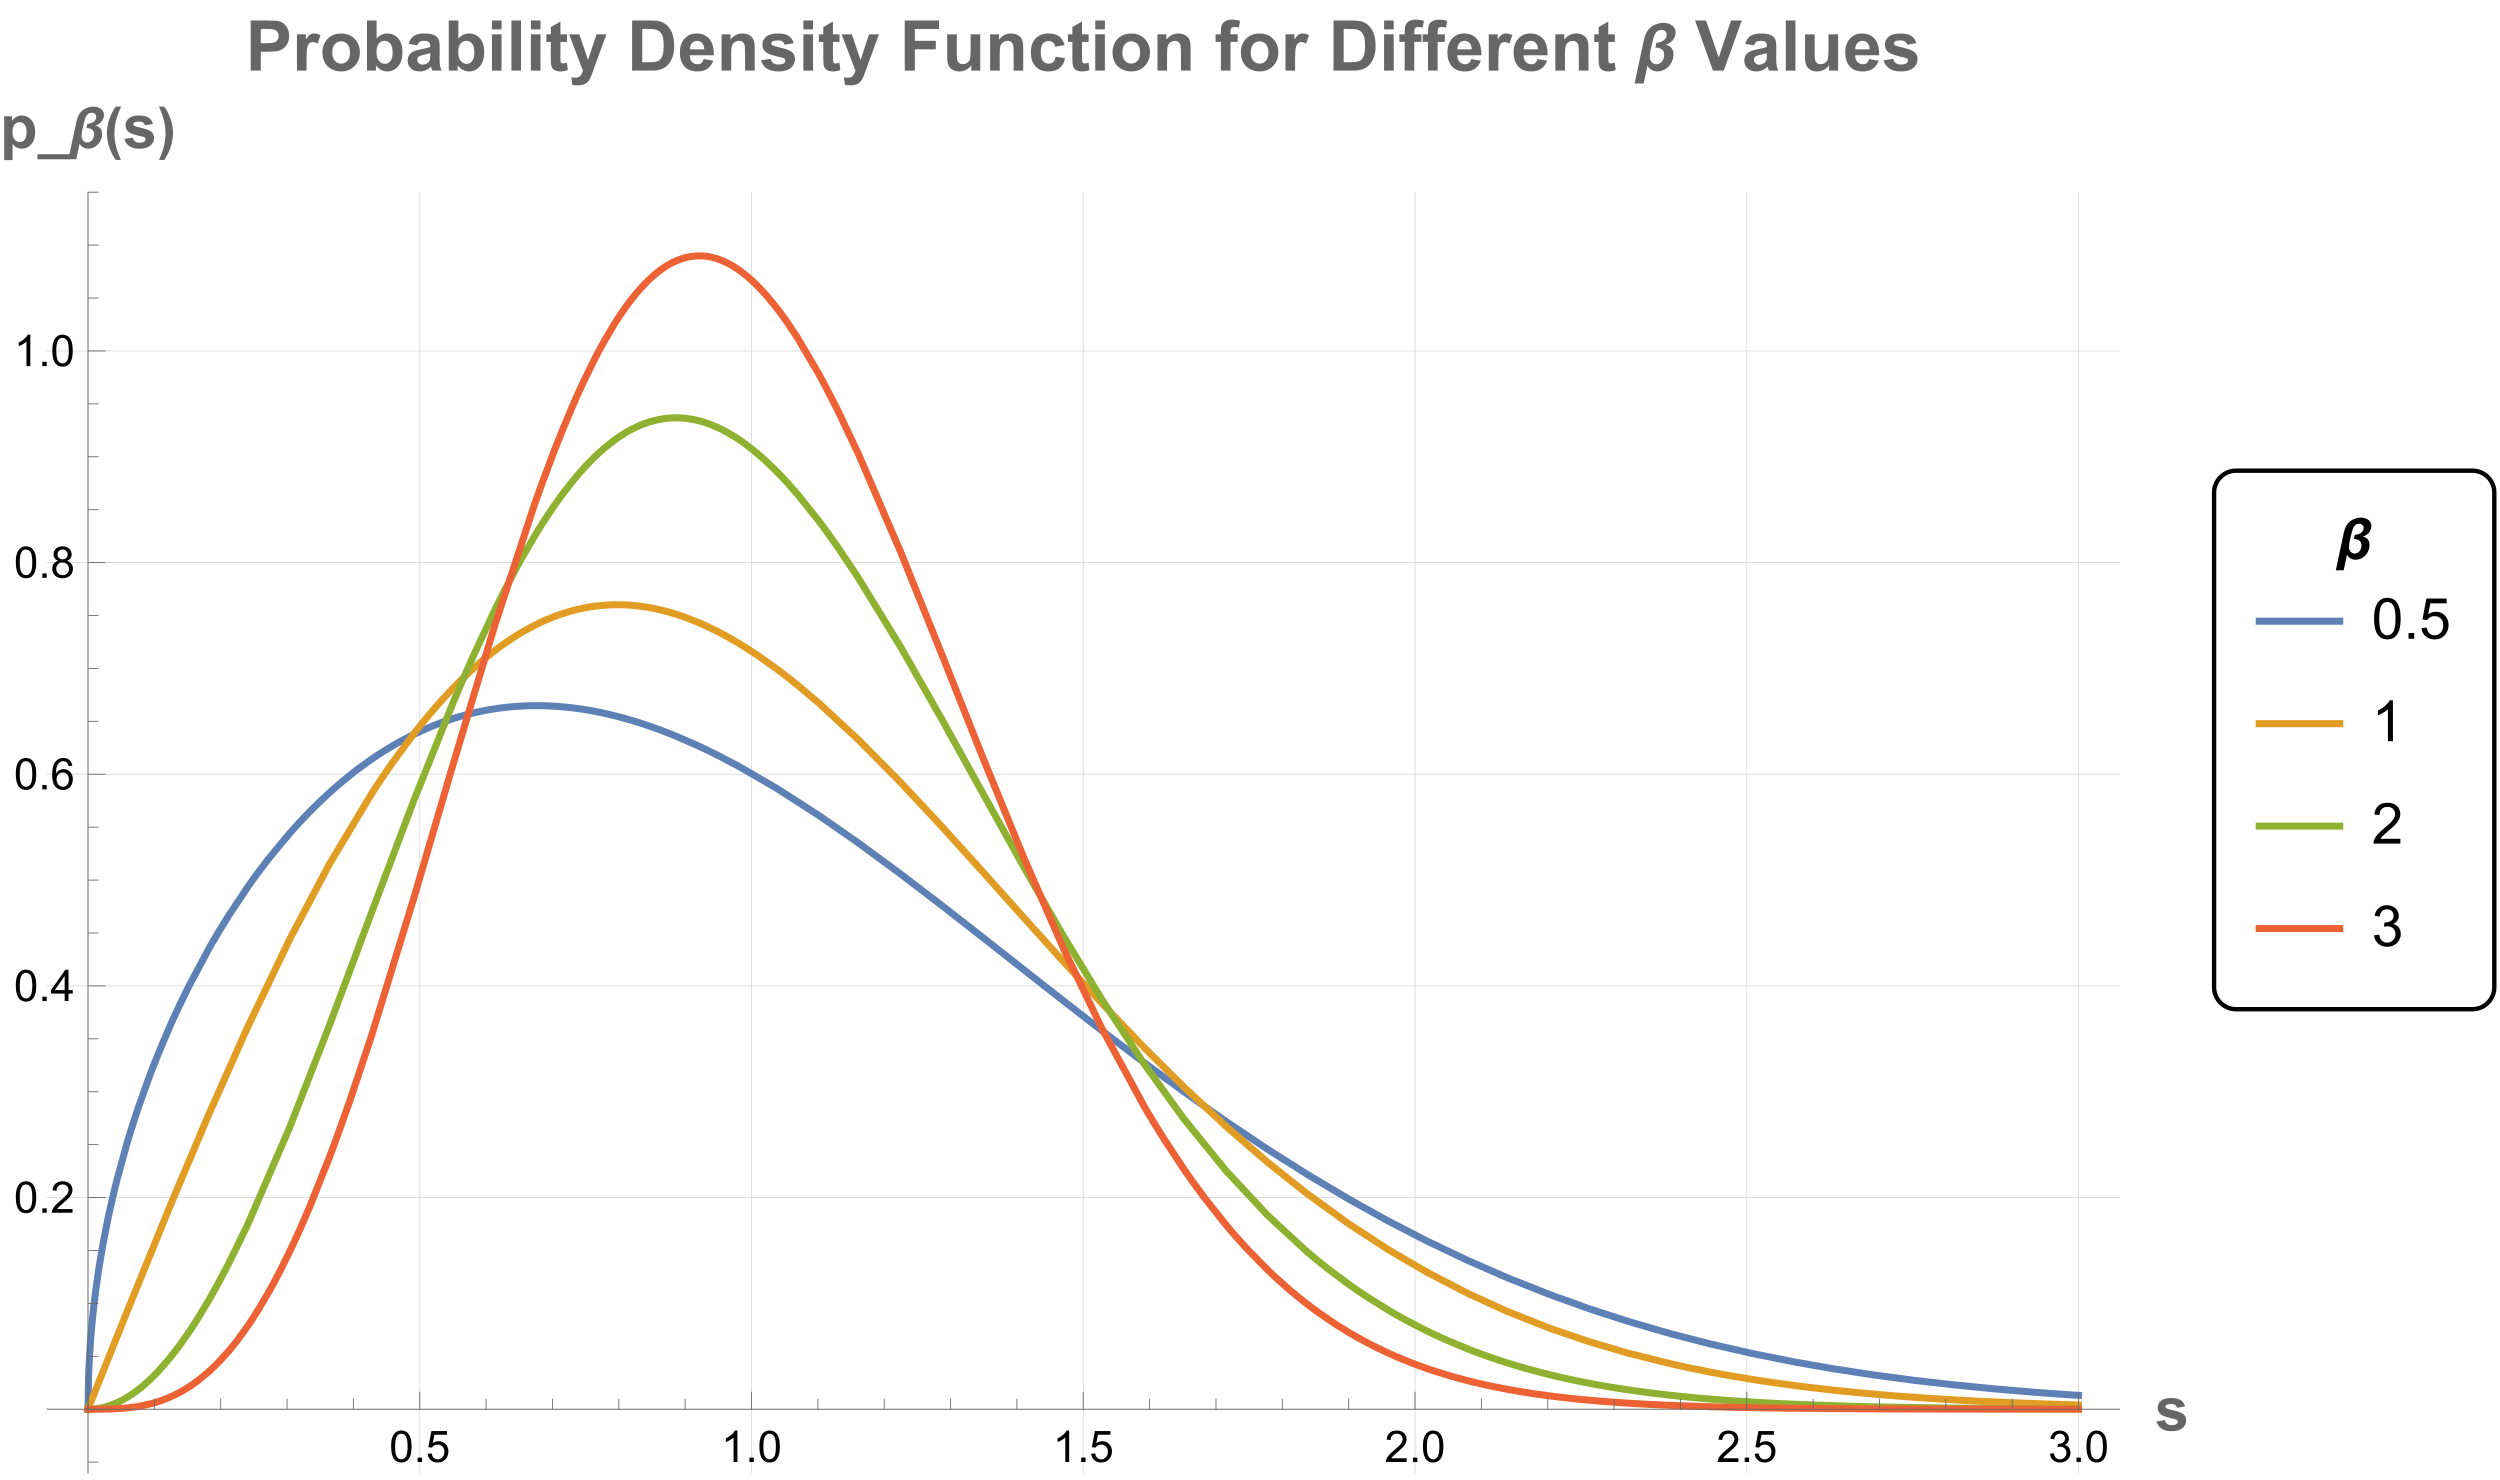 <?xml version="1.0" encoding="UTF-8"?>
<svg xmlns="http://www.w3.org/2000/svg" xmlns:xlink="http://www.w3.org/1999/xlink" width="571pt" height="338pt" viewBox="0 0 571 338" version="1.1">
<defs>
<g>
<symbol overflow="visible" id="glyph0-0">
<path style="stroke:none;" d="M 1.25 0 L 1.25 -6.25 L 6.25 -6.25 L 6.25 0 Z M 1.406 -0.156 L 6.094 -0.156 L 6.094 -6.094 L 1.406 -6.094 Z M 1.406 -0.156 "/>
</symbol>
<symbol overflow="visible" id="glyph0-1">
<path style="stroke:none;" d="M 0.414 -3.531 C 0.41 -4.375 0.496 -5.055 0.676 -5.574 C 0.848 -6.086 1.109 -6.484 1.453 -6.766 C 1.797 -7.043 2.227 -7.184 2.75 -7.188 C 3.129 -7.184 3.465 -7.105 3.758 -6.953 C 4.047 -6.797 4.289 -6.574 4.477 -6.285 C 4.664 -5.992 4.812 -5.637 4.922 -5.223 C 5.027 -4.801 5.078 -4.238 5.082 -3.531 C 5.078 -2.688 4.992 -2.008 4.824 -1.496 C 4.648 -0.977 4.391 -0.578 4.051 -0.301 C 3.703 -0.02 3.27 0.117 2.75 0.121 C 2.055 0.117 1.516 -0.129 1.125 -0.621 C 0.648 -1.215 0.41 -2.184 0.414 -3.531 Z M 1.32 -3.531 C 1.316 -2.355 1.453 -1.574 1.73 -1.184 C 2.004 -0.793 2.344 -0.598 2.75 -0.602 C 3.148 -0.598 3.488 -0.793 3.766 -1.188 C 4.039 -1.574 4.176 -2.355 4.18 -3.531 C 4.176 -4.707 4.039 -5.488 3.766 -5.879 C 3.488 -6.262 3.145 -6.457 2.738 -6.461 C 2.332 -6.457 2.012 -6.285 1.773 -5.949 C 1.469 -5.508 1.316 -4.703 1.32 -3.531 Z M 1.32 -3.531 "/>
</symbol>
<symbol overflow="visible" id="glyph0-2">
<path style="stroke:none;" d="M 0.91 0 L 0.91 -1 L 1.91 -1 L 1.91 0 Z M 0.91 0 "/>
</symbol>
<symbol overflow="visible" id="glyph0-3">
<path style="stroke:none;" d="M 0.414 -1.875 L 1.34 -1.953 C 1.406 -1.5 1.562 -1.164 1.812 -0.941 C 2.059 -0.711 2.359 -0.598 2.715 -0.602 C 3.137 -0.598 3.496 -0.758 3.789 -1.078 C 4.082 -1.398 4.23 -1.82 4.23 -2.348 C 4.23 -2.848 4.086 -3.242 3.805 -3.535 C 3.52 -3.82 3.152 -3.965 2.699 -3.969 C 2.414 -3.965 2.16 -3.902 1.934 -3.777 C 1.707 -3.648 1.527 -3.48 1.398 -3.277 L 0.57 -3.383 L 1.266 -7.062 L 4.824 -7.062 L 4.824 -6.223 L 1.969 -6.223 L 1.582 -4.297 C 2.012 -4.594 2.461 -4.746 2.934 -4.746 C 3.555 -4.746 4.082 -4.527 4.516 -4.098 C 4.941 -3.66 5.156 -3.105 5.16 -2.426 C 5.156 -1.777 4.969 -1.215 4.594 -0.746 C 4.133 -0.168 3.504 0.117 2.715 0.121 C 2.059 0.117 1.527 -0.062 1.121 -0.426 C 0.707 -0.789 0.473 -1.273 0.414 -1.875 Z M 0.414 -1.875 "/>
</symbol>
<symbol overflow="visible" id="glyph0-4">
<path style="stroke:none;" d="M 3.727 0 L 2.848 0 L 2.848 -5.602 C 2.637 -5.398 2.359 -5.195 2.016 -4.992 C 1.672 -4.789 1.363 -4.637 1.09 -4.543 L 1.09 -5.391 C 1.582 -5.621 2.012 -5.898 2.379 -6.23 C 2.746 -6.555 3.004 -6.875 3.16 -7.188 L 3.727 -7.188 Z M 3.727 0 "/>
</symbol>
<symbol overflow="visible" id="glyph0-5">
<path style="stroke:none;" d="M 5.035 -0.844 L 5.035 0 L 0.305 0 C 0.297 -0.211 0.328 -0.414 0.406 -0.609 C 0.523 -0.93 0.719 -1.246 0.984 -1.562 C 1.25 -1.871 1.633 -2.234 2.133 -2.648 C 2.91 -3.285 3.434 -3.789 3.711 -4.164 C 3.98 -4.535 4.117 -4.887 4.121 -5.219 C 4.117 -5.566 3.992 -5.859 3.746 -6.102 C 3.496 -6.336 3.172 -6.457 2.773 -6.461 C 2.348 -6.457 2.012 -6.328 1.758 -6.078 C 1.504 -5.82 1.375 -5.469 1.371 -5.023 L 0.469 -5.117 C 0.531 -5.789 0.762 -6.305 1.168 -6.656 C 1.566 -7.008 2.109 -7.184 2.793 -7.188 C 3.477 -7.184 4.02 -6.992 4.422 -6.617 C 4.82 -6.234 5.02 -5.762 5.023 -5.199 C 5.02 -4.91 4.961 -4.629 4.848 -4.355 C 4.727 -4.074 4.535 -3.785 4.266 -3.48 C 3.992 -3.176 3.539 -2.754 2.91 -2.223 C 2.383 -1.777 2.043 -1.477 1.895 -1.32 C 1.742 -1.16 1.621 -1.004 1.523 -0.844 Z M 5.035 -0.844 "/>
</symbol>
<symbol overflow="visible" id="glyph0-6">
<path style="stroke:none;" d="M 0.422 -1.891 L 1.301 -2.008 C 1.398 -1.508 1.566 -1.148 1.812 -0.93 C 2.055 -0.707 2.352 -0.598 2.699 -0.602 C 3.109 -0.598 3.457 -0.742 3.746 -1.031 C 4.027 -1.316 4.172 -1.668 4.176 -2.094 C 4.172 -2.492 4.039 -2.828 3.777 -3.094 C 3.512 -3.355 3.176 -3.484 2.773 -3.488 C 2.602 -3.484 2.395 -3.453 2.152 -3.391 L 2.25 -4.16 C 2.309 -4.152 2.355 -4.148 2.395 -4.152 C 2.766 -4.148 3.102 -4.246 3.402 -4.445 C 3.699 -4.637 3.848 -4.938 3.852 -5.348 C 3.848 -5.668 3.738 -5.934 3.523 -6.148 C 3.305 -6.355 3.023 -6.461 2.68 -6.465 C 2.336 -6.461 2.051 -6.355 1.824 -6.141 C 1.594 -5.926 1.449 -5.602 1.387 -5.176 L 0.508 -5.332 C 0.613 -5.918 0.855 -6.371 1.238 -6.699 C 1.617 -7.02 2.094 -7.184 2.66 -7.188 C 3.051 -7.184 3.41 -7.098 3.738 -6.934 C 4.066 -6.762 4.316 -6.535 4.496 -6.25 C 4.668 -5.957 4.758 -5.648 4.758 -5.328 C 4.758 -5.016 4.672 -4.734 4.508 -4.48 C 4.336 -4.227 4.09 -4.027 3.77 -3.879 C 4.191 -3.777 4.523 -3.574 4.758 -3.27 C 4.992 -2.961 5.109 -2.574 5.109 -2.113 C 5.109 -1.484 4.879 -0.953 4.426 -0.523 C 3.965 -0.086 3.391 0.129 2.695 0.129 C 2.066 0.129 1.543 -0.059 1.129 -0.434 C 0.711 -0.809 0.477 -1.293 0.422 -1.891 Z M 0.422 -1.891 "/>
</symbol>
<symbol overflow="visible" id="glyph0-7">
<path style="stroke:none;" d="M 3.234 0 L 3.234 -1.715 L 0.129 -1.715 L 0.129 -2.52 L 3.395 -7.16 L 4.113 -7.16 L 4.113 -2.52 L 5.078 -2.52 L 5.078 -1.715 L 4.113 -1.715 L 4.113 0 Z M 3.234 -2.52 L 3.234 -5.746 L 0.992 -2.52 Z M 3.234 -2.52 "/>
</symbol>
<symbol overflow="visible" id="glyph0-8">
<path style="stroke:none;" d="M 4.977 -5.406 L 4.102 -5.336 C 4.023 -5.68 3.91 -5.93 3.77 -6.09 C 3.527 -6.336 3.234 -6.461 2.891 -6.465 C 2.609 -6.461 2.363 -6.383 2.152 -6.23 C 1.871 -6.027 1.656 -5.734 1.5 -5.348 C 1.34 -4.957 1.254 -4.406 1.25 -3.691 C 1.457 -4.012 1.715 -4.25 2.023 -4.41 C 2.328 -4.562 2.652 -4.641 2.988 -4.645 C 3.574 -4.641 4.07 -4.426 4.484 -3.996 C 4.891 -3.566 5.098 -3.008 5.102 -2.324 C 5.098 -1.875 5 -1.457 4.812 -1.07 C 4.617 -0.684 4.352 -0.387 4.016 -0.184 C 3.672 0.02 3.289 0.117 2.863 0.121 C 2.125 0.117 1.527 -0.148 1.066 -0.688 C 0.605 -1.223 0.375 -2.113 0.375 -3.352 C 0.375 -4.734 0.629 -5.738 1.145 -6.367 C 1.586 -6.91 2.188 -7.184 2.945 -7.188 C 3.504 -7.184 3.965 -7.027 4.328 -6.715 C 4.684 -6.398 4.898 -5.961 4.977 -5.406 Z M 1.387 -2.32 C 1.383 -2.016 1.445 -1.723 1.578 -1.449 C 1.703 -1.168 1.883 -0.957 2.117 -0.816 C 2.344 -0.668 2.59 -0.598 2.848 -0.602 C 3.215 -0.598 3.531 -0.746 3.801 -1.051 C 4.066 -1.348 4.199 -1.754 4.203 -2.27 C 4.199 -2.762 4.07 -3.152 3.809 -3.438 C 3.543 -3.723 3.211 -3.867 2.812 -3.867 C 2.414 -3.867 2.074 -3.723 1.801 -3.438 C 1.52 -3.152 1.383 -2.781 1.387 -2.32 Z M 1.387 -2.32 "/>
</symbol>
<symbol overflow="visible" id="glyph0-9">
<path style="stroke:none;" d="M 1.77 -3.883 C 1.402 -4.012 1.129 -4.203 0.957 -4.453 C 0.777 -4.699 0.691 -4.996 0.695 -5.344 C 0.691 -5.863 0.879 -6.301 1.254 -6.656 C 1.629 -7.008 2.125 -7.184 2.75 -7.188 C 3.371 -7.184 3.875 -7 4.258 -6.641 C 4.637 -6.273 4.828 -5.832 4.828 -5.316 C 4.828 -4.98 4.738 -4.691 4.566 -4.449 C 4.391 -4.199 4.129 -4.012 3.773 -3.883 C 4.211 -3.738 4.543 -3.508 4.777 -3.188 C 5.004 -2.867 5.121 -2.484 5.121 -2.047 C 5.121 -1.43 4.902 -0.918 4.473 -0.504 C 4.035 -0.09 3.469 0.117 2.766 0.121 C 2.055 0.117 1.484 -0.09 1.055 -0.504 C 0.621 -0.922 0.402 -1.441 0.406 -2.07 C 0.402 -2.531 0.52 -2.922 0.758 -3.238 C 0.992 -3.551 1.332 -3.766 1.77 -3.883 Z M 1.594 -5.371 C 1.594 -5.031 1.699 -4.754 1.918 -4.539 C 2.133 -4.324 2.418 -4.219 2.77 -4.219 C 3.105 -4.219 3.383 -4.324 3.602 -4.539 C 3.816 -4.75 3.926 -5.012 3.926 -5.324 C 3.926 -5.641 3.812 -5.91 3.59 -6.133 C 3.367 -6.352 3.09 -6.461 2.758 -6.465 C 2.422 -6.461 2.145 -6.355 1.926 -6.141 C 1.703 -5.926 1.594 -5.668 1.594 -5.371 Z M 1.309 -2.066 C 1.305 -1.812 1.363 -1.57 1.484 -1.34 C 1.602 -1.102 1.781 -0.918 2.016 -0.793 C 2.25 -0.66 2.5 -0.598 2.773 -0.602 C 3.188 -0.598 3.535 -0.73 3.812 -1.004 C 4.082 -1.27 4.219 -1.613 4.223 -2.035 C 4.219 -2.457 4.078 -2.809 3.801 -3.086 C 3.516 -3.359 3.164 -3.496 2.746 -3.5 C 2.328 -3.496 1.984 -3.359 1.715 -3.09 C 1.441 -2.812 1.305 -2.473 1.309 -2.066 Z M 1.309 -2.066 "/>
</symbol>
<symbol overflow="visible" id="glyph1-0">
<path style="stroke:none;" d="M 1.75 0 L 1.75 -8.75 L 8.75 -8.75 L 8.75 0 Z M 1.969 -0.219 L 8.531 -0.219 L 8.531 -8.531 L 1.969 -8.531 Z M 1.969 -0.219 "/>
</symbol>
<symbol overflow="visible" id="glyph1-1">
<path style="stroke:none;" d="M 0.328 -2.07 L 2.254 -2.363 C 2.336 -1.988 2.504 -1.707 2.754 -1.512 C 3.004 -1.316 3.355 -1.219 3.809 -1.223 C 4.301 -1.219 4.672 -1.309 4.93 -1.496 C 5.094 -1.621 5.18 -1.793 5.18 -2.008 C 5.18 -2.152 5.133 -2.273 5.043 -2.371 C 4.945 -2.461 4.73 -2.547 4.402 -2.625 C 2.848 -2.965 1.867 -3.277 1.457 -3.562 C 0.879 -3.953 0.59 -4.496 0.594 -5.195 C 0.59 -5.82 0.84 -6.348 1.34 -6.777 C 1.836 -7.203 2.605 -7.418 3.648 -7.422 C 4.641 -7.418 5.379 -7.258 5.863 -6.938 C 6.344 -6.613 6.676 -6.133 6.863 -5.504 L 5.051 -5.168 C 4.973 -5.449 4.824 -5.664 4.609 -5.816 C 4.391 -5.965 4.082 -6.039 3.684 -6.043 C 3.176 -6.039 2.812 -5.969 2.598 -5.832 C 2.449 -5.727 2.379 -5.598 2.379 -5.441 C 2.379 -5.301 2.441 -5.184 2.57 -5.094 C 2.738 -4.961 3.336 -4.781 4.363 -4.551 C 5.383 -4.316 6.098 -4.031 6.508 -3.699 C 6.906 -3.352 7.105 -2.875 7.109 -2.27 C 7.105 -1.598 6.828 -1.027 6.273 -0.551 C 5.715 -0.074 4.895 0.164 3.809 0.164 C 2.816 0.164 2.031 -0.035 1.457 -0.438 C 0.879 -0.836 0.504 -1.379 0.328 -2.07 Z M 0.328 -2.07 "/>
</symbol>
<symbol overflow="visible" id="glyph1-2">
<path style="stroke:none;" d="M 0.949 -7.258 L 2.742 -7.258 L 2.742 -6.191 C 2.973 -6.555 3.285 -6.852 3.684 -7.078 C 4.078 -7.305 4.52 -7.418 5.004 -7.422 C 5.848 -7.418 6.562 -7.086 7.148 -6.43 C 7.734 -5.766 8.027 -4.848 8.031 -3.672 C 8.027 -2.457 7.73 -1.516 7.141 -0.844 C 6.547 -0.172 5.828 0.164 4.988 0.164 C 4.582 0.164 4.219 0.086 3.898 -0.074 C 3.57 -0.23 3.23 -0.504 2.871 -0.895 L 2.871 2.762 L 0.949 2.762 Z M 2.852 -3.754 C 2.848 -2.934 3.008 -2.328 3.336 -1.941 C 3.656 -1.551 4.051 -1.359 4.52 -1.359 C 4.961 -1.359 5.332 -1.535 5.633 -1.895 C 5.926 -2.25 6.074 -2.84 6.078 -3.656 C 6.074 -4.414 5.922 -4.977 5.617 -5.352 C 5.309 -5.719 4.93 -5.906 4.484 -5.906 C 4.012 -5.906 3.625 -5.723 3.316 -5.363 C 3.004 -4.996 2.848 -4.461 2.852 -3.754 Z M 2.852 -3.754 "/>
</symbol>
<symbol overflow="visible" id="glyph2-0">
<path style="stroke:none;" d="M 0.812 0 L 0.812 -10.398 L 5.688 -10.398 L 5.688 0 Z M 1.625 -0.812 L 4.875 -0.812 L 4.875 -9.586 L 1.625 -9.586 Z M 1.625 -0.812 "/>
</symbol>
<symbol overflow="visible" id="glyph2-1">
<path style="stroke:none;" d="M 7.406 2.578 L 0 2.578 L 0 1.414 L 7.406 1.414 Z M 7.406 2.578 "/>
</symbol>
<symbol overflow="visible" id="glyph2-2">
<path style="stroke:none;" d="M 7.852 -7.555 C 7.852 -7.258 7.797 -6.98 7.691 -6.719 C 7.586 -6.453 7.441 -6.215 7.262 -6.004 C 7.074 -5.789 6.863 -5.605 6.621 -5.457 C 6.379 -5.301 6.117 -5.195 5.84 -5.137 C 6.094 -5.09 6.32 -5.012 6.523 -4.906 C 6.719 -4.793 6.887 -4.656 7.027 -4.492 C 7.16 -4.324 7.262 -4.129 7.332 -3.91 C 7.395 -3.688 7.43 -3.449 7.434 -3.191 C 7.43 -2.906 7.391 -2.629 7.32 -2.355 C 7.242 -2.078 7.137 -1.812 7.004 -1.566 C 6.863 -1.316 6.699 -1.09 6.508 -0.879 C 6.316 -0.668 6.102 -0.484 5.867 -0.332 C 5.629 -0.176 5.379 -0.059 5.113 0.027 C 4.844 0.113 4.562 0.156 4.273 0.16 C 3.832 0.156 3.445 0.062 3.109 -0.129 C 2.77 -0.32 2.492 -0.605 2.277 -0.992 L 1.523 2.559 L -0.273 2.559 L 1.551 -5.992 C 1.602 -6.254 1.672 -6.516 1.758 -6.773 C 1.844 -7.031 1.949 -7.277 2.074 -7.512 C 2.199 -7.746 2.344 -7.965 2.516 -8.172 C 2.684 -8.375 2.887 -8.559 3.117 -8.723 C 3.453 -8.953 3.82 -9.133 4.227 -9.266 C 4.625 -9.395 5.031 -9.461 5.445 -9.465 C 5.73 -9.461 6.02 -9.422 6.305 -9.348 C 6.59 -9.27 6.848 -9.156 7.078 -9 C 7.305 -8.844 7.488 -8.645 7.637 -8.402 C 7.777 -8.16 7.852 -7.875 7.852 -7.555 Z M 6.082 -7.148 C 6.082 -7.285 6.055 -7.41 6 -7.527 C 5.945 -7.641 5.871 -7.738 5.777 -7.816 C 5.684 -7.895 5.574 -7.953 5.453 -7.996 C 5.328 -8.039 5.199 -8.062 5.07 -8.062 C 4.863 -8.062 4.684 -8.027 4.531 -7.961 C 4.371 -7.895 4.234 -7.809 4.121 -7.699 C 4.004 -7.59 3.902 -7.461 3.816 -7.316 C 3.727 -7.168 3.652 -7.012 3.594 -6.852 C 3.531 -6.688 3.48 -6.523 3.438 -6.352 C 3.391 -6.18 3.348 -6.012 3.312 -5.852 C 3.25 -5.59 3.188 -5.328 3.125 -5.07 C 3.055 -4.805 2.992 -4.543 2.938 -4.285 C 2.875 -4.02 2.828 -3.758 2.797 -3.492 C 2.758 -3.227 2.742 -2.957 2.742 -2.691 C 2.742 -2.496 2.77 -2.316 2.832 -2.148 C 2.891 -1.973 2.98 -1.82 3.098 -1.695 C 3.211 -1.562 3.348 -1.457 3.508 -1.379 C 3.668 -1.297 3.848 -1.258 4.051 -1.262 C 4.285 -1.258 4.5 -1.312 4.695 -1.426 C 4.883 -1.535 5.047 -1.68 5.184 -1.859 C 5.312 -2.031 5.414 -2.23 5.488 -2.453 C 5.555 -2.672 5.59 -2.895 5.594 -3.117 C 5.59 -3.383 5.543 -3.605 5.457 -3.789 C 5.363 -3.969 5.242 -4.117 5.086 -4.234 C 4.93 -4.348 4.746 -4.43 4.535 -4.477 C 4.324 -4.523 4.102 -4.547 3.867 -4.551 L 3.84 -4.551 L 4.051 -5.535 C 4.277 -5.539 4.516 -5.574 4.758 -5.645 C 5 -5.707 5.219 -5.809 5.418 -5.945 C 5.613 -6.074 5.773 -6.242 5.898 -6.445 C 6.02 -6.645 6.082 -6.879 6.082 -7.148 Z M 6.082 -7.148 "/>
</symbol>
<symbol overflow="visible" id="glyph2-3">
<path style="stroke:none;" d="M 3.91 -9.465 C 3.676 -8.953 3.469 -8.453 3.281 -7.965 C 3.094 -7.473 2.934 -6.98 2.805 -6.48 C 2.672 -5.98 2.57 -5.469 2.5 -4.953 C 2.426 -4.43 2.391 -3.891 2.395 -3.328 C 2.391 -2.785 2.426 -2.254 2.496 -1.738 C 2.566 -1.219 2.664 -0.711 2.797 -0.215 C 2.926 0.285 3.086 0.777 3.27 1.266 C 3.449 1.754 3.652 2.242 3.887 2.73 L 2.668 2.73 C 2.363 2.281 2.09 1.812 1.848 1.328 C 1.598 0.84 1.391 0.344 1.219 -0.172 C 1.043 -0.684 0.906 -1.211 0.812 -1.746 C 0.715 -2.277 0.668 -2.816 0.672 -3.363 C 0.668 -3.91 0.715 -4.449 0.812 -4.988 C 0.902 -5.523 1.035 -6.051 1.215 -6.566 C 1.387 -7.078 1.602 -7.578 1.852 -8.066 C 2.098 -8.551 2.375 -9.016 2.691 -9.465 Z M 3.91 -9.465 "/>
</symbol>
<symbol overflow="visible" id="glyph2-4">
<path style="stroke:none;" d="M 3.648 -3.473 C 3.645 -2.914 3.598 -2.367 3.508 -1.828 C 3.414 -1.285 3.281 -0.75 3.109 -0.227 C 2.934 0.297 2.727 0.805 2.484 1.301 C 2.242 1.793 1.969 2.27 1.664 2.73 L 0.445 2.73 C 0.668 2.254 0.871 1.77 1.055 1.277 C 1.238 0.785 1.395 0.289 1.523 -0.219 C 1.652 -0.719 1.754 -1.23 1.828 -1.754 C 1.898 -2.27 1.934 -2.797 1.938 -3.328 C 1.934 -3.891 1.898 -4.43 1.832 -4.953 C 1.758 -5.469 1.656 -5.977 1.531 -6.477 C 1.398 -6.969 1.242 -7.465 1.059 -7.957 C 0.871 -8.449 0.664 -8.949 0.434 -9.465 L 1.637 -9.465 C 1.941 -9.027 2.223 -8.574 2.473 -8.098 C 2.719 -7.621 2.926 -7.129 3.102 -6.621 C 3.273 -6.113 3.41 -5.594 3.504 -5.066 C 3.598 -4.539 3.645 -4.008 3.648 -3.473 Z M 3.648 -3.473 "/>
</symbol>
<symbol overflow="visible" id="glyph3-0">
<path style="stroke:none;" d="M 2 0 L 2 -10 L 10 -10 L 10 0 Z M 2.25 -0.25 L 9.75 -0.25 L 9.75 -9.75 L 2.25 -9.75 Z M 2.25 -0.25 "/>
</symbol>
<symbol overflow="visible" id="glyph3-1">
<path style="stroke:none;" d="M 1.164 0 L 1.164 -11.453 L 4.875 -11.453 C 6.281 -11.449 7.195 -11.391 7.625 -11.281 C 8.277 -11.105 8.828 -10.734 9.273 -10.16 C 9.715 -9.582 9.938 -8.836 9.938 -7.93 C 9.938 -7.223 9.809 -6.633 9.555 -6.156 C 9.297 -5.676 8.973 -5.301 8.582 -5.027 C 8.188 -4.754 7.789 -4.57 7.383 -4.484 C 6.828 -4.371 6.027 -4.316 4.984 -4.32 L 3.477 -4.32 L 3.477 0 Z M 3.477 -9.516 L 3.477 -6.266 L 4.742 -6.266 C 5.648 -6.262 6.258 -6.324 6.57 -6.445 C 6.875 -6.562 7.117 -6.75 7.293 -7.008 C 7.465 -7.262 7.551 -7.559 7.555 -7.898 C 7.551 -8.312 7.43 -8.656 7.188 -8.93 C 6.941 -9.199 6.633 -9.367 6.258 -9.438 C 5.98 -9.488 5.426 -9.516 4.594 -9.516 Z M 3.477 -9.516 "/>
</symbol>
<symbol overflow="visible" id="glyph3-2">
<path style="stroke:none;" d="M 3.25 0 L 1.055 0 L 1.055 -8.297 L 3.094 -8.297 L 3.094 -7.117 C 3.441 -7.672 3.754 -8.039 4.035 -8.219 C 4.312 -8.395 4.629 -8.484 4.984 -8.484 C 5.48 -8.484 5.961 -8.344 6.43 -8.07 L 5.75 -6.156 C 5.375 -6.395 5.031 -6.516 4.719 -6.516 C 4.406 -6.516 4.148 -6.43 3.938 -6.262 C 3.723 -6.09 3.555 -5.785 3.434 -5.344 C 3.309 -4.898 3.246 -3.969 3.25 -2.562 Z M 3.25 0 "/>
</symbol>
<symbol overflow="visible" id="glyph3-3">
<path style="stroke:none;" d="M 0.641 -4.266 C 0.637 -4.992 0.816 -5.695 1.18 -6.383 C 1.535 -7.062 2.047 -7.586 2.707 -7.945 C 3.363 -8.305 4.098 -8.484 4.914 -8.484 C 6.168 -8.484 7.195 -8.074 8 -7.262 C 8.797 -6.441 9.199 -5.414 9.203 -4.172 C 9.199 -2.914 8.793 -1.871 7.988 -1.051 C 7.176 -0.223 6.156 0.188 4.93 0.188 C 4.164 0.188 3.441 0.016 2.754 -0.328 C 2.062 -0.672 1.535 -1.176 1.18 -1.84 C 0.816 -2.504 0.637 -3.312 0.641 -4.266 Z M 2.891 -4.148 C 2.887 -3.324 3.082 -2.691 3.477 -2.258 C 3.863 -1.816 4.348 -1.598 4.922 -1.602 C 5.492 -1.598 5.973 -1.816 6.363 -2.258 C 6.75 -2.691 6.941 -3.328 6.945 -4.164 C 6.941 -4.973 6.75 -5.598 6.363 -6.039 C 5.973 -6.473 5.492 -6.691 4.922 -6.695 C 4.348 -6.691 3.863 -6.473 3.477 -6.039 C 3.082 -5.598 2.887 -4.969 2.891 -4.148 Z M 2.891 -4.148 "/>
</symbol>
<symbol overflow="visible" id="glyph3-4">
<path style="stroke:none;" d="M 1.055 0 L 1.055 -11.453 L 3.25 -11.453 L 3.25 -7.328 C 3.926 -8.098 4.727 -8.484 5.656 -8.484 C 6.664 -8.484 7.5 -8.117 8.164 -7.387 C 8.82 -6.652 9.152 -5.602 9.156 -4.234 C 9.152 -2.816 8.816 -1.727 8.145 -0.961 C 7.469 -0.195 6.648 0.188 5.688 0.188 C 5.211 0.188 4.742 0.07 4.285 -0.168 C 3.82 -0.402 3.426 -0.754 3.094 -1.219 L 3.094 0 Z M 3.234 -4.328 C 3.234 -3.465 3.367 -2.828 3.641 -2.422 C 4.016 -1.836 4.523 -1.547 5.156 -1.547 C 5.641 -1.547 6.051 -1.754 6.395 -2.168 C 6.73 -2.582 6.902 -3.234 6.906 -4.125 C 6.902 -5.07 6.73 -5.754 6.391 -6.176 C 6.043 -6.594 5.602 -6.801 5.07 -6.805 C 4.539 -6.801 4.102 -6.598 3.758 -6.191 C 3.406 -5.781 3.234 -5.16 3.234 -4.328 Z M 3.234 -4.328 "/>
</symbol>
<symbol overflow="visible" id="glyph3-5">
<path style="stroke:none;" d="M 2.789 -5.766 L 0.797 -6.125 C 1.02 -6.922 1.402 -7.516 1.953 -7.906 C 2.496 -8.289 3.309 -8.484 4.391 -8.484 C 5.367 -8.484 6.098 -8.367 6.578 -8.137 C 7.055 -7.902 7.391 -7.609 7.59 -7.254 C 7.781 -6.895 7.879 -6.238 7.883 -5.289 L 7.859 -2.727 C 7.855 -1.992 7.891 -1.457 7.965 -1.113 C 8.031 -0.766 8.164 -0.395 8.359 0 L 6.188 0 C 6.129 -0.145 6.059 -0.359 5.977 -0.648 C 5.938 -0.777 5.91 -0.863 5.898 -0.906 C 5.52 -0.539 5.117 -0.266 4.695 -0.086 C 4.266 0.098 3.812 0.188 3.328 0.188 C 2.473 0.188 1.797 -0.043 1.309 -0.508 C 0.812 -0.969 0.566 -1.555 0.57 -2.266 C 0.566 -2.73 0.68 -3.148 0.906 -3.52 C 1.129 -3.883 1.441 -4.164 1.848 -4.363 C 2.246 -4.555 2.828 -4.727 3.594 -4.875 C 4.617 -5.066 5.328 -5.246 5.727 -5.414 L 5.727 -5.633 C 5.723 -6.051 5.621 -6.352 5.414 -6.535 C 5.203 -6.711 4.809 -6.801 4.234 -6.805 C 3.84 -6.801 3.535 -6.727 3.32 -6.574 C 3.098 -6.418 2.922 -6.148 2.789 -5.766 Z M 5.727 -3.984 C 5.441 -3.891 4.996 -3.777 4.391 -3.648 C 3.777 -3.516 3.379 -3.387 3.195 -3.266 C 2.906 -3.059 2.766 -2.801 2.766 -2.492 C 2.766 -2.18 2.879 -1.914 3.109 -1.695 C 3.336 -1.469 3.629 -1.359 3.984 -1.359 C 4.379 -1.359 4.754 -1.488 5.117 -1.75 C 5.379 -1.945 5.555 -2.188 5.641 -2.477 C 5.695 -2.66 5.723 -3.016 5.727 -3.547 Z M 5.727 -3.984 "/>
</symbol>
<symbol overflow="visible" id="glyph3-6">
<path style="stroke:none;" d="M 1.148 -9.422 L 1.148 -11.453 L 3.344 -11.453 L 3.344 -9.422 Z M 1.148 0 L 1.148 -8.297 L 3.344 -8.297 L 3.344 0 Z M 1.148 0 "/>
</symbol>
<symbol overflow="visible" id="glyph3-7">
<path style="stroke:none;" d="M 1.148 0 L 1.148 -11.453 L 3.344 -11.453 L 3.344 0 Z M 1.148 0 "/>
</symbol>
<symbol overflow="visible" id="glyph3-8">
<path style="stroke:none;" d="M 4.953 -8.297 L 4.953 -6.547 L 3.453 -6.547 L 3.453 -3.203 C 3.449 -2.523 3.465 -2.129 3.496 -2.02 C 3.523 -1.906 3.59 -1.812 3.691 -1.742 C 3.793 -1.664 3.914 -1.629 4.062 -1.633 C 4.262 -1.629 4.559 -1.699 4.945 -1.844 L 5.133 -0.141 C 4.621 0.078 4.043 0.188 3.398 0.188 C 3 0.188 2.641 0.121 2.328 -0.012 C 2.008 -0.145 1.777 -0.316 1.629 -0.527 C 1.48 -0.738 1.375 -1.023 1.32 -1.383 C 1.27 -1.637 1.246 -2.152 1.25 -2.93 L 1.25 -6.547 L 0.242 -6.547 L 0.242 -8.297 L 1.25 -8.297 L 1.25 -9.945 L 3.453 -11.227 L 3.453 -8.297 Z M 4.953 -8.297 "/>
</symbol>
<symbol overflow="visible" id="glyph3-9">
<path style="stroke:none;" d="M 0.109 -8.297 L 2.445 -8.297 L 4.43 -2.406 L 6.367 -8.297 L 8.641 -8.297 L 5.711 -0.312 L 5.188 1.133 C 4.992 1.613 4.809 1.984 4.637 2.242 C 4.457 2.496 4.258 2.703 4.035 2.863 C 3.805 3.02 3.527 3.145 3.199 3.234 C 2.867 3.32 2.492 3.363 2.078 3.367 C 1.652 3.363 1.238 3.32 0.836 3.234 L 0.641 1.516 C 0.98 1.582 1.293 1.617 1.57 1.617 C 2.078 1.617 2.453 1.465 2.703 1.168 C 2.945 0.863 3.133 0.484 3.266 0.023 Z M 0.109 -8.297 "/>
</symbol>
<symbol overflow="visible" id="glyph3-10">
<path style="stroke:none;" d="M 1.156 -11.453 L 5.383 -11.453 C 6.332 -11.449 7.059 -11.375 7.562 -11.234 C 8.23 -11.031 8.805 -10.68 9.289 -10.18 C 9.766 -9.672 10.133 -9.055 10.383 -8.324 C 10.633 -7.59 10.758 -6.688 10.758 -5.617 C 10.758 -4.672 10.641 -3.859 10.406 -3.18 C 10.117 -2.344 9.707 -1.668 9.18 -1.156 C 8.777 -0.762 8.234 -0.457 7.555 -0.242 C 7.039 -0.078 6.359 0 5.508 0 L 1.156 0 Z M 3.469 -9.516 L 3.469 -1.93 L 5.195 -1.93 C 5.84 -1.926 6.305 -1.965 6.594 -2.039 C 6.965 -2.133 7.277 -2.289 7.527 -2.516 C 7.773 -2.734 7.977 -3.105 8.133 -3.621 C 8.289 -4.133 8.367 -4.832 8.367 -5.719 C 8.367 -6.602 8.289 -7.281 8.133 -7.758 C 7.977 -8.23 7.758 -8.598 7.477 -8.867 C 7.195 -9.129 6.836 -9.309 6.406 -9.406 C 6.078 -9.477 5.445 -9.516 4.508 -9.516 Z M 3.469 -9.516 "/>
</symbol>
<symbol overflow="visible" id="glyph3-11">
<path style="stroke:none;" d="M 5.953 -2.641 L 8.141 -2.273 C 7.855 -1.469 7.414 -0.855 6.809 -0.441 C 6.199 -0.02 5.438 0.188 4.531 0.188 C 3.086 0.188 2.02 -0.281 1.328 -1.227 C 0.777 -1.977 0.504 -2.93 0.508 -4.086 C 0.504 -5.457 0.863 -6.535 1.586 -7.316 C 2.301 -8.094 3.211 -8.484 4.312 -8.484 C 5.547 -8.484 6.52 -8.074 7.234 -7.262 C 7.945 -6.441 8.285 -5.195 8.258 -3.516 L 2.758 -3.516 C 2.77 -2.863 2.945 -2.355 3.289 -1.996 C 3.625 -1.633 4.047 -1.453 4.555 -1.453 C 4.895 -1.453 5.184 -1.547 5.422 -1.734 C 5.652 -1.922 5.832 -2.223 5.953 -2.641 Z M 6.078 -4.859 C 6.059 -5.492 5.895 -5.977 5.586 -6.309 C 5.27 -6.637 4.891 -6.801 4.445 -6.805 C 3.965 -6.801 3.57 -6.629 3.258 -6.281 C 2.945 -5.93 2.789 -5.453 2.797 -4.859 Z M 6.078 -4.859 "/>
</symbol>
<symbol overflow="visible" id="glyph3-12">
<path style="stroke:none;" d="M 8.695 0 L 6.5 0 L 6.5 -4.234 C 6.496 -5.129 6.449 -5.707 6.359 -5.973 C 6.262 -6.23 6.109 -6.438 5.902 -6.586 C 5.688 -6.73 5.434 -6.801 5.141 -6.805 C 4.758 -6.801 4.418 -6.699 4.117 -6.492 C 3.812 -6.281 3.605 -6.004 3.496 -5.664 C 3.383 -5.316 3.328 -4.68 3.328 -3.758 L 3.328 0 L 1.133 0 L 1.133 -8.297 L 3.172 -8.297 L 3.172 -7.078 C 3.891 -8.016 4.805 -8.484 5.906 -8.484 C 6.391 -8.484 6.832 -8.395 7.234 -8.223 C 7.633 -8.043 7.938 -7.82 8.145 -7.555 C 8.348 -7.281 8.488 -6.977 8.574 -6.633 C 8.652 -6.289 8.695 -5.797 8.695 -5.156 Z M 8.695 0 "/>
</symbol>
<symbol overflow="visible" id="glyph3-13">
<path style="stroke:none;" d="M 0.375 -2.367 L 2.578 -2.703 C 2.672 -2.273 2.859 -1.949 3.148 -1.73 C 3.43 -1.504 3.832 -1.395 4.352 -1.398 C 4.918 -1.395 5.344 -1.5 5.633 -1.711 C 5.82 -1.855 5.918 -2.051 5.922 -2.297 C 5.918 -2.461 5.867 -2.598 5.766 -2.711 C 5.656 -2.812 5.41 -2.91 5.031 -3 C 3.258 -3.391 2.137 -3.746 1.664 -4.07 C 1.008 -4.516 0.68 -5.137 0.68 -5.938 C 0.68 -6.652 0.961 -7.258 1.531 -7.75 C 2.094 -8.238 2.977 -8.484 4.172 -8.484 C 5.305 -8.484 6.148 -8.297 6.703 -7.93 C 7.254 -7.555 7.633 -7.008 7.844 -6.289 L 5.773 -5.906 C 5.68 -6.227 5.512 -6.473 5.27 -6.648 C 5.02 -6.816 4.668 -6.902 4.211 -6.906 C 3.629 -6.902 3.215 -6.82 2.969 -6.664 C 2.801 -6.547 2.719 -6.398 2.719 -6.219 C 2.719 -6.059 2.789 -5.926 2.938 -5.82 C 3.133 -5.672 3.816 -5.469 4.988 -5.203 C 6.152 -4.938 6.969 -4.609 7.438 -4.227 C 7.891 -3.832 8.121 -3.289 8.125 -2.594 C 8.121 -1.832 7.805 -1.18 7.172 -0.633 C 6.535 -0.086 5.594 0.188 4.352 0.188 C 3.219 0.188 2.324 -0.039 1.668 -0.5 C 1.008 -0.953 0.578 -1.578 0.375 -2.367 Z M 0.375 -2.367 "/>
</symbol>
<symbol overflow="visible" id="glyph3-14">
<path style="stroke:none;" d="M 1.18 0 L 1.18 -11.453 L 9.031 -11.453 L 9.031 -9.516 L 3.492 -9.516 L 3.492 -6.805 L 8.273 -6.805 L 8.273 -4.867 L 3.492 -4.867 L 3.492 0 Z M 1.18 0 "/>
</symbol>
<symbol overflow="visible" id="glyph3-15">
<path style="stroke:none;" d="M 6.609 0 L 6.609 -1.242 C 6.305 -0.797 5.906 -0.445 5.418 -0.195 C 4.922 0.062 4.402 0.188 3.859 0.188 C 3.301 0.188 2.801 0.066 2.359 -0.18 C 1.914 -0.422 1.594 -0.766 1.398 -1.211 C 1.199 -1.652 1.102 -2.266 1.102 -3.047 L 1.102 -8.297 L 3.297 -8.297 L 3.297 -4.484 C 3.293 -3.312 3.332 -2.598 3.418 -2.34 C 3.496 -2.074 3.645 -1.867 3.859 -1.715 C 4.07 -1.559 4.34 -1.48 4.672 -1.484 C 5.043 -1.48 5.379 -1.586 5.68 -1.793 C 5.973 -1.996 6.176 -2.25 6.289 -2.559 C 6.395 -2.859 6.449 -3.605 6.453 -4.797 L 6.453 -8.297 L 8.648 -8.297 L 8.648 0 Z M 6.609 0 "/>
</symbol>
<symbol overflow="visible" id="glyph3-16">
<path style="stroke:none;" d="M 8.383 -5.844 L 6.219 -5.453 C 6.141 -5.883 5.977 -6.207 5.723 -6.43 C 5.461 -6.645 5.125 -6.754 4.719 -6.758 C 4.168 -6.754 3.734 -6.566 3.41 -6.191 C 3.082 -5.812 2.918 -5.18 2.922 -4.297 C 2.918 -3.309 3.082 -2.613 3.418 -2.211 C 3.746 -1.801 4.191 -1.598 4.75 -1.602 C 5.164 -1.598 5.504 -1.719 5.773 -1.957 C 6.035 -2.191 6.223 -2.598 6.336 -3.18 L 8.492 -2.812 C 8.266 -1.82 7.836 -1.07 7.203 -0.57 C 6.562 -0.062 5.711 0.188 4.648 0.188 C 3.43 0.188 2.465 -0.195 1.746 -0.961 C 1.023 -1.727 0.66 -2.785 0.664 -4.141 C 0.66 -5.508 1.023 -6.574 1.75 -7.34 C 2.473 -8.102 3.453 -8.484 4.688 -8.484 C 5.695 -8.484 6.496 -8.266 7.098 -7.832 C 7.691 -7.395 8.121 -6.73 8.383 -5.844 Z M 8.383 -5.844 "/>
</symbol>
<symbol overflow="visible" id="glyph3-17">
<path style="stroke:none;" d="M 0.188 -8.297 L 1.406 -8.297 L 1.406 -8.922 C 1.406 -9.617 1.48 -10.137 1.629 -10.484 C 1.777 -10.824 2.051 -11.105 2.449 -11.324 C 2.848 -11.539 3.352 -11.648 3.961 -11.648 C 4.586 -11.648 5.195 -11.555 5.797 -11.367 L 5.5 -9.836 C 5.148 -9.918 4.812 -9.961 4.492 -9.961 C 4.172 -9.961 3.945 -9.887 3.809 -9.738 C 3.668 -9.59 3.598 -9.305 3.602 -8.883 L 3.602 -8.297 L 5.242 -8.297 L 5.242 -6.57 L 3.602 -6.57 L 3.602 0 L 1.406 0 L 1.406 -6.57 L 0.188 -6.57 Z M 0.188 -8.297 "/>
</symbol>
<symbol overflow="visible" id="glyph3-18">
<path style="stroke:none;" d="M 4.086 0 L -0.008 -11.453 L 2.5 -11.453 L 5.398 -2.977 L 8.203 -11.453 L 10.656 -11.453 L 6.555 0 Z M 4.086 0 "/>
</symbol>
<symbol overflow="visible" id="glyph4-0">
<path style="stroke:none;" d="M 0.938 0 L 0.938 -11.996 L 6.562 -11.996 L 6.562 0 Z M 1.875 -0.938 L 5.625 -0.938 L 5.625 -11.059 L 1.875 -11.059 Z M 1.875 -0.938 "/>
</symbol>
<symbol overflow="visible" id="glyph4-1">
<path style="stroke:none;" d="M 9.059 -8.715 C 9.059 -8.375 8.996 -8.055 8.875 -7.75 C 8.754 -7.441 8.59 -7.168 8.379 -6.926 C 8.168 -6.684 7.922 -6.473 7.641 -6.297 C 7.359 -6.121 7.059 -5.996 6.738 -5.926 C 7.035 -5.871 7.297 -5.785 7.527 -5.66 C 7.758 -5.535 7.953 -5.375 8.109 -5.18 C 8.266 -4.984 8.383 -4.758 8.461 -4.508 C 8.539 -4.25 8.578 -3.977 8.578 -3.684 C 8.578 -3.352 8.535 -3.027 8.449 -2.715 C 8.363 -2.395 8.238 -2.094 8.082 -1.809 C 7.918 -1.516 7.727 -1.25 7.508 -1.012 C 7.281 -0.77 7.035 -0.559 6.77 -0.383 C 6.496 -0.203 6.207 -0.07 5.898 0.031 C 5.586 0.129 5.262 0.18 4.93 0.184 C 4.422 0.18 3.977 0.074 3.59 -0.148 C 3.195 -0.367 2.875 -0.699 2.629 -1.141 L 1.758 2.953 L -0.316 2.953 L 1.785 -6.914 C 1.848 -7.219 1.93 -7.52 2.027 -7.816 C 2.125 -8.113 2.246 -8.395 2.391 -8.668 C 2.531 -8.934 2.699 -9.188 2.902 -9.43 C 3.098 -9.664 3.332 -9.875 3.598 -10.062 C 3.988 -10.328 4.414 -10.539 4.879 -10.691 C 5.34 -10.844 5.809 -10.922 6.285 -10.922 C 6.613 -10.922 6.941 -10.875 7.273 -10.789 C 7.602 -10.695 7.898 -10.562 8.164 -10.383 C 8.426 -10.203 8.641 -9.973 8.809 -9.695 C 8.973 -9.418 9.059 -9.09 9.059 -8.715 Z M 7.016 -8.246 C 7.012 -8.402 6.98 -8.551 6.918 -8.684 C 6.852 -8.816 6.766 -8.926 6.664 -9.02 C 6.555 -9.105 6.43 -9.176 6.289 -9.227 C 6.145 -9.273 6 -9.297 5.852 -9.301 C 5.613 -9.297 5.406 -9.262 5.227 -9.188 C 5.047 -9.109 4.887 -9.008 4.754 -8.883 C 4.617 -8.758 4.5 -8.609 4.402 -8.441 C 4.301 -8.27 4.219 -8.09 4.148 -7.906 C 4.078 -7.715 4.016 -7.523 3.965 -7.328 C 3.914 -7.129 3.867 -6.938 3.824 -6.754 C 3.75 -6.445 3.676 -6.145 3.602 -5.848 C 3.52 -5.547 3.449 -5.242 3.387 -4.941 C 3.32 -4.637 3.266 -4.336 3.227 -4.031 C 3.184 -3.727 3.164 -3.418 3.164 -3.105 C 3.164 -2.887 3.199 -2.676 3.27 -2.48 C 3.34 -2.277 3.441 -2.102 3.574 -1.953 C 3.707 -1.797 3.863 -1.676 4.051 -1.59 C 4.23 -1.496 4.438 -1.453 4.672 -1.457 C 4.945 -1.453 5.195 -1.516 5.418 -1.648 C 5.637 -1.773 5.824 -1.941 5.98 -2.145 C 6.133 -2.348 6.25 -2.574 6.332 -2.832 C 6.41 -3.082 6.449 -3.34 6.453 -3.598 C 6.449 -3.902 6.398 -4.16 6.293 -4.371 C 6.188 -4.582 6.043 -4.75 5.863 -4.883 C 5.68 -5.012 5.469 -5.105 5.23 -5.164 C 4.988 -5.219 4.73 -5.25 4.461 -5.25 L 4.43 -5.25 L 4.672 -6.387 C 4.938 -6.391 5.211 -6.43 5.492 -6.512 C 5.766 -6.586 6.02 -6.703 6.25 -6.859 C 6.473 -7.012 6.656 -7.203 6.801 -7.438 C 6.941 -7.664 7.012 -7.934 7.016 -8.246 Z M 7.016 -8.246 "/>
</symbol>
<symbol overflow="visible" id="glyph5-0">
<path style="stroke:none;" d="M 1.625 0 L 1.625 -8.125 L 8.125 -8.125 L 8.125 0 Z M 1.828 -0.203 L 7.922 -0.203 L 7.922 -7.922 L 1.828 -7.922 Z M 1.828 -0.203 "/>
</symbol>
<symbol overflow="visible" id="glyph5-1">
<path style="stroke:none;" d="M 0.539 -4.59 C 0.539 -5.684 0.652 -6.57 0.879 -7.246 C 1.105 -7.914 1.441 -8.43 1.887 -8.797 C 2.332 -9.156 2.895 -9.34 3.574 -9.344 C 4.074 -9.34 4.512 -9.238 4.887 -9.043 C 5.262 -8.84 5.57 -8.551 5.82 -8.172 C 6.062 -7.793 6.258 -7.332 6.398 -6.789 C 6.539 -6.242 6.609 -5.508 6.609 -4.59 C 6.609 -3.496 6.496 -2.617 6.27 -1.945 C 6.043 -1.273 5.707 -0.754 5.266 -0.391 C 4.816 -0.023 4.254 0.156 3.574 0.16 C 2.676 0.156 1.969 -0.16 1.461 -0.805 C 0.844 -1.578 0.539 -2.84 0.539 -4.59 Z M 1.715 -4.59 C 1.711 -3.059 1.891 -2.043 2.25 -1.539 C 2.605 -1.031 3.047 -0.777 3.574 -0.781 C 4.098 -0.777 4.535 -1.031 4.895 -1.543 C 5.25 -2.047 5.43 -3.062 5.434 -4.59 C 5.43 -6.117 5.25 -7.137 4.895 -7.641 C 4.535 -8.145 4.094 -8.395 3.562 -8.398 C 3.035 -8.395 2.613 -8.172 2.305 -7.73 C 1.906 -7.16 1.711 -6.113 1.715 -4.59 Z M 1.715 -4.59 "/>
</symbol>
<symbol overflow="visible" id="glyph5-2">
<path style="stroke:none;" d="M 1.18 0 L 1.18 -1.301 L 2.48 -1.301 L 2.48 0 Z M 1.18 0 "/>
</symbol>
<symbol overflow="visible" id="glyph5-3">
<path style="stroke:none;" d="M 0.539 -2.438 L 1.738 -2.539 C 1.824 -1.953 2.031 -1.516 2.355 -1.223 C 2.68 -0.926 3.07 -0.777 3.531 -0.781 C 4.078 -0.777 4.543 -0.984 4.926 -1.402 C 5.305 -1.812 5.496 -2.363 5.496 -3.055 C 5.496 -3.703 5.312 -4.219 4.945 -4.594 C 4.578 -4.969 4.098 -5.156 3.512 -5.16 C 3.137 -5.156 2.805 -5.074 2.512 -4.91 C 2.215 -4.742 1.984 -4.523 1.816 -4.258 L 0.742 -4.398 L 1.645 -9.18 L 6.273 -9.18 L 6.273 -8.086 L 2.559 -8.086 L 2.059 -5.586 C 2.613 -5.973 3.199 -6.168 3.816 -6.172 C 4.625 -6.168 5.312 -5.887 5.871 -5.324 C 6.43 -4.758 6.707 -4.035 6.711 -3.156 C 6.707 -2.309 6.461 -1.582 5.973 -0.973 C 5.371 -0.219 4.559 0.156 3.531 0.16 C 2.684 0.156 1.992 -0.078 1.457 -0.551 C 0.918 -1.023 0.613 -1.652 0.539 -2.438 Z M 0.539 -2.438 "/>
</symbol>
<symbol overflow="visible" id="glyph5-4">
<path style="stroke:none;" d="M 4.844 0 L 3.699 0 L 3.699 -7.281 C 3.422 -7.016 3.062 -6.754 2.617 -6.492 C 2.168 -6.23 1.766 -6.031 1.414 -5.902 L 1.414 -7.008 C 2.051 -7.305 2.609 -7.668 3.09 -8.098 C 3.566 -8.527 3.906 -8.941 4.105 -9.344 L 4.844 -9.344 Z M 4.844 0 "/>
</symbol>
<symbol overflow="visible" id="glyph5-5">
<path style="stroke:none;" d="M 6.543 -1.098 L 6.543 0 L 0.395 0 C 0.383 -0.273 0.43 -0.535 0.527 -0.793 C 0.684 -1.207 0.934 -1.621 1.277 -2.031 C 1.621 -2.434 2.117 -2.902 2.773 -3.441 C 3.781 -4.266 4.465 -4.922 4.824 -5.41 C 5.176 -5.891 5.355 -6.352 5.359 -6.785 C 5.355 -7.238 5.191 -7.617 4.871 -7.93 C 4.543 -8.238 4.121 -8.395 3.605 -8.398 C 3.051 -8.395 2.613 -8.23 2.285 -7.902 C 1.953 -7.57 1.785 -7.113 1.785 -6.531 L 0.609 -6.652 C 0.688 -7.523 0.988 -8.191 1.516 -8.652 C 2.039 -9.109 2.746 -9.34 3.633 -9.344 C 4.523 -9.34 5.227 -9.094 5.75 -8.602 C 6.266 -8.105 6.527 -7.492 6.531 -6.762 C 6.527 -6.387 6.449 -6.02 6.301 -5.66 C 6.145 -5.301 5.895 -4.922 5.543 -4.523 C 5.191 -4.125 4.605 -3.578 3.785 -2.887 C 3.098 -2.309 2.656 -1.918 2.461 -1.715 C 2.266 -1.508 2.105 -1.301 1.98 -1.098 Z M 6.543 -1.098 "/>
</symbol>
<symbol overflow="visible" id="glyph5-6">
<path style="stroke:none;" d="M 0.547 -2.457 L 1.688 -2.609 C 1.82 -1.957 2.043 -1.492 2.359 -1.207 C 2.672 -0.922 3.055 -0.777 3.512 -0.781 C 4.043 -0.777 4.496 -0.965 4.871 -1.34 C 5.238 -1.711 5.426 -2.172 5.426 -2.723 C 5.426 -3.246 5.254 -3.68 4.91 -4.02 C 4.566 -4.359 4.129 -4.527 3.605 -4.531 C 3.387 -4.527 3.121 -4.488 2.801 -4.406 L 2.926 -5.41 C 2.996 -5.395 3.059 -5.391 3.109 -5.395 C 3.594 -5.391 4.031 -5.516 4.422 -5.773 C 4.809 -6.023 5.004 -6.418 5.008 -6.949 C 5.004 -7.367 4.863 -7.715 4.582 -7.992 C 4.297 -8.266 3.93 -8.402 3.484 -8.406 C 3.039 -8.402 2.668 -8.262 2.375 -7.984 C 2.074 -7.703 1.887 -7.285 1.805 -6.73 L 0.66 -6.934 C 0.797 -7.695 1.113 -8.289 1.613 -8.711 C 2.105 -9.129 2.723 -9.34 3.461 -9.344 C 3.965 -9.34 4.434 -9.23 4.863 -9.016 C 5.289 -8.797 5.613 -8.5 5.844 -8.125 C 6.066 -7.746 6.18 -7.348 6.184 -6.926 C 6.18 -6.523 6.074 -6.156 5.859 -5.828 C 5.641 -5.496 5.32 -5.234 4.902 -5.039 C 5.449 -4.914 5.875 -4.648 6.184 -4.25 C 6.484 -3.844 6.637 -3.344 6.641 -2.75 C 6.637 -1.934 6.34 -1.246 5.75 -0.684 C 5.156 -0.117 4.41 0.164 3.504 0.164 C 2.684 0.164 2.004 -0.078 1.469 -0.566 C 0.926 -1.051 0.617 -1.68 0.547 -2.457 Z M 0.547 -2.457 "/>
</symbol>
</g>
<clipPath id="clip1">
  <path d="M 19 43.68 L 21 43.68 L 21 336.48 L 19 336.48 Z M 19 43.68 "/>
</clipPath>
<clipPath id="clip2">
  <path d="M 95 43.68 L 96 43.68 L 96 336.48 L 95 336.48 Z M 95 43.68 "/>
</clipPath>
<clipPath id="clip3">
  <path d="M 171 43.68 L 172 43.68 L 172 336.48 L 171 336.48 Z M 171 43.68 "/>
</clipPath>
<clipPath id="clip4">
  <path d="M 247 43.68 L 248 43.68 L 248 336.48 L 247 336.48 Z M 247 43.68 "/>
</clipPath>
<clipPath id="clip5">
  <path d="M 323 43.68 L 324 43.68 L 324 336.48 L 323 336.48 Z M 323 43.68 "/>
</clipPath>
<clipPath id="clip6">
  <path d="M 398 43.68 L 400 43.68 L 400 336.48 L 398 336.48 Z M 398 43.68 "/>
</clipPath>
<clipPath id="clip7">
  <path d="M 474 43.68 L 475 43.68 L 475 336.48 L 474 336.48 Z M 474 43.68 "/>
</clipPath>
<clipPath id="clip8">
  <path d="M 10.559 321 L 484.32 321 L 484.32 322 L 10.559 322 Z M 10.559 321 "/>
</clipPath>
<clipPath id="clip9">
  <path d="M 10.559 273 L 484.32 273 L 484.32 274 L 10.559 274 Z M 10.559 273 "/>
</clipPath>
<clipPath id="clip10">
  <path d="M 10.559 225 L 484.32 225 L 484.32 226 L 10.559 226 Z M 10.559 225 "/>
</clipPath>
<clipPath id="clip11">
  <path d="M 10.559 176 L 484.32 176 L 484.32 177 L 10.559 177 Z M 10.559 176 "/>
</clipPath>
<clipPath id="clip12">
  <path d="M 10.559 128 L 484.32 128 L 484.32 129 L 10.559 129 Z M 10.559 128 "/>
</clipPath>
<clipPath id="clip13">
  <path d="M 10.559 80 L 484.32 80 L 484.32 81 L 10.559 81 Z M 10.559 80 "/>
</clipPath>
<clipPath id="clip14">
  <path d="M 19 43 L 21 43 L 21 336.961 L 19 336.961 Z M 19 43 "/>
</clipPath>
<clipPath id="clip15">
  <path d="M 515.039 140 L 535.199 140 L 535.199 144 L 515.039 144 Z M 515.039 140 "/>
</clipPath>
<clipPath id="clip16">
  <path d="M 515.039 164 L 535.199 164 L 535.199 167 L 515.039 167 Z M 515.039 164 "/>
</clipPath>
<clipPath id="clip17">
  <path d="M 515.039 187 L 535.199 187 L 535.199 190 L 515.039 190 Z M 515.039 187 "/>
</clipPath>
<clipPath id="clip18">
  <path d="M 515.039 210 L 535.199 210 L 535.199 214 L 515.039 214 Z M 515.039 210 "/>
</clipPath>
</defs>
<g id="surface1">
<g clip-path="url(#clip1)" clip-rule="nonzero">
<path style="fill:none;stroke-width:0.2;stroke-linecap:butt;stroke-linejoin:miter;stroke:rgb(84.999%,84.999%,84.999%);stroke-opacity:1;stroke-miterlimit:3.25;" d="M 20.098 336.5 L 20.098 43.805 "/>
</g>
<g clip-path="url(#clip2)" clip-rule="nonzero">
<path style="fill:none;stroke-width:0.2;stroke-linecap:butt;stroke-linejoin:miter;stroke:rgb(84.999%,84.999%,84.999%);stroke-opacity:1;stroke-miterlimit:3.25;" d="M 95.871 336.5 L 95.871 43.805 "/>
</g>
<g clip-path="url(#clip3)" clip-rule="nonzero">
<path style="fill:none;stroke-width:0.2;stroke-linecap:butt;stroke-linejoin:miter;stroke:rgb(84.999%,84.999%,84.999%);stroke-opacity:1;stroke-miterlimit:3.25;" d="M 171.645 336.5 L 171.645 43.805 "/>
</g>
<g clip-path="url(#clip4)" clip-rule="nonzero">
<path style="fill:none;stroke-width:0.2;stroke-linecap:butt;stroke-linejoin:miter;stroke:rgb(84.999%,84.999%,84.999%);stroke-opacity:1;stroke-miterlimit:3.25;" d="M 247.418 336.5 L 247.418 43.805 "/>
</g>
<g clip-path="url(#clip5)" clip-rule="nonzero">
<path style="fill:none;stroke-width:0.2;stroke-linecap:butt;stroke-linejoin:miter;stroke:rgb(84.999%,84.999%,84.999%);stroke-opacity:1;stroke-miterlimit:3.25;" d="M 323.195 336.5 L 323.195 43.805 "/>
</g>
<g clip-path="url(#clip6)" clip-rule="nonzero">
<path style="fill:none;stroke-width:0.2;stroke-linecap:butt;stroke-linejoin:miter;stroke:rgb(84.999%,84.999%,84.999%);stroke-opacity:1;stroke-miterlimit:3.25;" d="M 398.969 336.5 L 398.969 43.805 "/>
</g>
<g clip-path="url(#clip7)" clip-rule="nonzero">
<path style="fill:none;stroke-width:0.2;stroke-linecap:butt;stroke-linejoin:miter;stroke:rgb(84.999%,84.999%,84.999%);stroke-opacity:1;stroke-miterlimit:3.25;" d="M 474.742 336.5 L 474.742 43.805 "/>
</g>
<g clip-path="url(#clip8)" clip-rule="nonzero">
<path style="fill:none;stroke-width:0.2;stroke-linecap:butt;stroke-linejoin:miter;stroke:rgb(84.999%,84.999%,84.999%);stroke-opacity:1;stroke-miterlimit:3.25;" d="M 10.625 321.867 L 484.215 321.867 "/>
</g>
<g clip-path="url(#clip9)" clip-rule="nonzero">
<path style="fill:none;stroke-width:0.2;stroke-linecap:butt;stroke-linejoin:miter;stroke:rgb(84.999%,84.999%,84.999%);stroke-opacity:1;stroke-miterlimit:3.25;" d="M 10.625 273.523 L 484.215 273.523 "/>
</g>
<g clip-path="url(#clip10)" clip-rule="nonzero">
<path style="fill:none;stroke-width:0.2;stroke-linecap:butt;stroke-linejoin:miter;stroke:rgb(84.999%,84.999%,84.999%);stroke-opacity:1;stroke-miterlimit:3.25;" d="M 10.625 225.18 L 484.215 225.18 "/>
</g>
<g clip-path="url(#clip11)" clip-rule="nonzero">
<path style="fill:none;stroke-width:0.2;stroke-linecap:butt;stroke-linejoin:miter;stroke:rgb(84.999%,84.999%,84.999%);stroke-opacity:1;stroke-miterlimit:3.25;" d="M 10.625 176.84 L 484.215 176.84 "/>
</g>
<g clip-path="url(#clip12)" clip-rule="nonzero">
<path style="fill:none;stroke-width:0.2;stroke-linecap:butt;stroke-linejoin:miter;stroke:rgb(84.999%,84.999%,84.999%);stroke-opacity:1;stroke-miterlimit:3.25;" d="M 10.625 128.496 L 484.215 128.496 "/>
</g>
<g clip-path="url(#clip13)" clip-rule="nonzero">
<path style="fill:none;stroke-width:0.2;stroke-linecap:butt;stroke-linejoin:miter;stroke:rgb(84.999%,84.999%,84.999%);stroke-opacity:1;stroke-miterlimit:3.25;" d="M 10.625 80.156 L 484.215 80.156 "/>
</g>
<path style="fill:none;stroke-width:1.6;stroke-linecap:square;stroke-linejoin:miter;stroke:rgb(36.841%,50.677%,70.979%);stroke-opacity:1;stroke-miterlimit:3.25;" d="M 20.098 321.805 L 20.234 314.254 L 20.375 311.102 L 20.516 308.68 L 20.652 306.641 L 20.793 304.844 L 20.934 303.219 L 21.211 300.336 L 21.352 299.027 L 21.492 297.793 L 21.77 295.496 L 22.328 291.418 L 22.465 290.484 L 22.605 289.574 L 22.887 287.828 L 23.441 284.582 L 24.559 278.824 L 24.699 278.156 L 24.836 277.504 L 25.117 276.219 L 25.672 273.758 L 26.789 269.184 L 29.02 261.082 L 29.172 260.574 L 29.324 260.07 L 29.625 259.074 L 30.23 257.129 L 31.438 253.418 L 33.859 246.582 L 34.008 246.18 L 34.16 245.777 L 34.461 244.977 L 35.066 243.41 L 36.277 240.375 L 38.695 234.672 L 38.836 234.352 L 39.258 233.402 L 39.824 232.156 L 40.953 229.727 L 43.211 225.094 L 47.73 216.637 L 47.867 216.395 L 48.004 216.148 L 48.281 215.668 L 48.836 214.711 L 49.941 212.832 L 52.156 209.23 L 56.586 202.57 L 56.734 202.355 L 56.887 202.141 L 57.184 201.719 L 57.785 200.879 L 58.988 199.234 L 61.387 196.082 L 66.191 190.293 L 66.473 189.973 L 66.754 189.656 L 67.312 189.031 L 68.434 187.809 L 70.676 185.457 L 70.816 185.316 L 70.957 185.172 L 71.234 184.891 L 71.797 184.332 L 72.918 183.234 L 75.156 181.137 L 75.766 180.59 L 76.371 180.051 L 77.586 179 L 80.016 177 L 80.168 176.879 L 80.32 176.762 L 80.625 176.523 L 81.23 176.051 L 82.445 175.137 L 84.875 173.398 L 85.172 173.195 L 85.473 172.992 L 86.066 172.594 L 87.258 171.82 L 89.645 170.363 L 89.793 170.273 L 89.941 170.188 L 90.242 170.016 L 90.836 169.676 L 92.027 169.02 L 94.414 167.793 L 94.555 167.723 L 94.691 167.656 L 94.969 167.523 L 95.527 167.258 L 96.637 166.746 L 98.863 165.801 L 99.004 165.742 L 99.141 165.688 L 99.418 165.578 L 99.977 165.359 L 101.086 164.945 L 103.461 164.133 L 103.613 164.086 L 103.914 163.992 L 104.52 163.809 L 105.723 163.457 L 105.875 163.418 L 106.027 163.375 L 106.328 163.293 L 106.93 163.137 L 108.137 162.836 L 108.289 162.801 L 108.438 162.766 L 108.738 162.699 L 109.344 162.566 L 110.547 162.32 L 110.699 162.289 L 110.852 162.262 L 111.152 162.203 L 111.754 162.098 L 112.961 161.898 L 113.102 161.879 L 113.242 161.855 L 114.367 161.699 L 114.648 161.664 L 115.215 161.594 L 115.777 161.531 L 116.34 161.477 L 116.48 161.461 L 116.621 161.449 L 116.902 161.422 L 117.746 161.352 L 118.027 161.332 L 118.168 161.324 L 118.309 161.312 L 118.59 161.297 L 118.73 161.285 L 119.152 161.262 L 119.293 161.258 L 119.715 161.234 L 119.859 161.23 L 120 161.223 L 120.422 161.211 L 120.562 161.203 L 120.984 161.191 L 121.125 161.191 L 121.406 161.184 L 121.547 161.184 L 121.688 161.18 L 121.828 161.18 L 121.969 161.176 L 123.074 161.176 L 123.211 161.18 L 123.488 161.18 L 123.762 161.188 L 123.902 161.188 L 124.312 161.199 L 124.453 161.203 L 124.727 161.211 L 124.867 161.215 L 125.004 161.223 L 125.281 161.23 L 125.418 161.238 L 125.555 161.242 L 125.832 161.258 L 126.383 161.285 L 126.523 161.293 L 126.66 161.305 L 126.938 161.32 L 127.488 161.359 L 127.625 161.371 L 127.766 161.379 L 128.039 161.402 L 128.59 161.449 L 128.73 161.461 L 128.867 161.477 L 129.145 161.5 L 129.695 161.559 L 130.801 161.684 L 130.949 161.703 L 131.098 161.719 L 131.398 161.758 L 131.996 161.84 L 133.195 162.012 L 133.344 162.035 L 133.492 162.062 L 133.793 162.109 L 134.391 162.207 L 135.59 162.422 L 135.738 162.453 L 135.891 162.48 L 136.188 162.539 L 136.789 162.656 L 137.984 162.91 L 140.379 163.469 L 140.66 163.539 L 140.938 163.609 L 141.496 163.758 L 142.617 164.059 L 144.852 164.707 L 144.988 164.75 L 145.41 164.879 L 145.969 165.055 L 147.086 165.418 L 149.32 166.184 L 149.625 166.293 L 149.926 166.402 L 150.531 166.625 L 151.742 167.082 L 154.164 168.039 L 159.012 170.141 L 159.16 170.211 L 159.309 170.277 L 159.605 170.414 L 160.199 170.691 L 161.391 171.258 L 163.77 172.43 L 168.523 174.918 L 177.398 180.059 L 187.02 186.246 L 196.004 192.492 L 205.734 199.648 L 215.289 206.949 L 224.203 213.906 L 233.867 221.516 L 242.895 228.598 L 251.738 235.449 L 261.336 242.711 L 270.293 249.281 L 280 256.117 L 289.527 262.5 L 298.418 268.137 L 308.055 273.879 L 317.055 278.875 L 325.875 283.434 L 335.445 287.988 L 344.375 291.883 L 354.059 295.723 L 363.098 298.965 L 371.957 301.836 L 381.57 304.625 L 390.543 306.938 L 400.266 309.156 L 409.812 311.066 L 418.715 312.625 L 428.371 314.098 L 437.387 315.289 L 446.223 316.301 L 455.809 317.242 L 464.754 317.996 L 467.254 318.184 L 469.75 318.367 L 469.906 318.375 L 470.062 318.387 L 470.371 318.41 L 472.246 318.539 L 472.402 318.551 L 472.559 318.559 L 472.871 318.582 L 473.492 318.625 L 473.648 318.633 L 473.805 318.645 L 474.117 318.664 L 474.273 318.676 L 474.43 318.684 L 474.742 318.707 "/>
<path style="fill:none;stroke-width:1.6;stroke-linecap:square;stroke-linejoin:miter;stroke:rgb(88.071%,61.104%,14.204%);stroke-opacity:1;stroke-miterlimit:3.25;" d="M 20.098 321.867 L 20.234 321.516 L 20.375 321.168 L 20.652 320.469 L 21.211 319.07 L 22.328 316.277 L 24.559 310.695 L 29.02 299.57 L 38.695 275.816 L 47.73 254.422 L 56.586 234.52 L 66.191 214.473 L 75.156 197.504 L 84.875 181.27 L 85.172 180.809 L 85.473 180.352 L 86.066 179.441 L 87.258 177.652 L 89.645 174.188 L 94.414 167.719 L 94.555 167.543 L 94.691 167.363 L 94.969 167.008 L 95.527 166.301 L 96.637 164.918 L 98.863 162.254 L 99.004 162.09 L 99.141 161.93 L 99.418 161.609 L 99.977 160.973 L 101.086 159.727 L 103.312 157.344 L 103.461 157.188 L 103.613 157.031 L 103.914 156.719 L 104.52 156.109 L 105.723 154.914 L 108.137 152.652 L 108.289 152.52 L 108.438 152.383 L 108.738 152.113 L 109.344 151.586 L 110.547 150.559 L 112.961 148.629 L 113.102 148.523 L 113.242 148.414 L 113.523 148.203 L 114.086 147.785 L 115.215 146.98 L 117.465 145.473 L 117.746 145.293 L 118.027 145.117 L 118.59 144.773 L 119.715 144.109 L 121.969 142.891 L 122.105 142.82 L 122.52 142.613 L 123.074 142.344 L 124.176 141.832 L 124.312 141.773 L 124.453 141.711 L 124.727 141.59 L 125.281 141.355 L 126.383 140.91 L 126.523 140.859 L 126.66 140.805 L 126.938 140.703 L 127.488 140.5 L 128.59 140.125 L 128.73 140.078 L 128.867 140.035 L 129.145 139.949 L 129.695 139.781 L 130.801 139.469 L 131.098 139.391 L 131.398 139.312 L 131.996 139.168 L 132.148 139.133 L 132.297 139.102 L 132.598 139.035 L 133.195 138.906 L 133.344 138.879 L 133.492 138.848 L 133.793 138.793 L 134.391 138.684 L 134.543 138.66 L 134.691 138.633 L 134.992 138.586 L 135.59 138.5 L 135.738 138.477 L 135.891 138.457 L 136.188 138.418 L 136.34 138.402 L 136.488 138.383 L 136.789 138.352 L 137.086 138.32 L 137.387 138.289 L 137.535 138.277 L 137.688 138.266 L 137.984 138.238 L 138.137 138.227 L 138.285 138.219 L 138.434 138.207 L 138.582 138.199 L 138.734 138.188 L 138.883 138.18 L 139.184 138.164 L 139.332 138.16 L 139.48 138.152 L 139.633 138.148 L 139.781 138.141 L 139.93 138.137 L 140.082 138.133 L 140.23 138.133 L 140.379 138.129 L 140.52 138.125 L 141.496 138.125 L 141.637 138.129 L 141.777 138.129 L 142.059 138.137 L 142.195 138.141 L 142.477 138.148 L 142.617 138.156 L 142.754 138.16 L 143.035 138.176 L 143.176 138.18 L 143.312 138.188 L 143.453 138.199 L 143.734 138.215 L 143.871 138.227 L 144.012 138.234 L 144.293 138.258 L 144.852 138.305 L 144.988 138.32 L 145.129 138.332 L 145.41 138.363 L 145.969 138.426 L 146.109 138.445 L 146.246 138.461 L 146.527 138.5 L 147.086 138.578 L 147.227 138.598 L 147.363 138.621 L 147.645 138.664 L 148.203 138.758 L 149.32 138.969 L 149.625 139.031 L 149.926 139.094 L 150.531 139.23 L 151.742 139.523 L 152.047 139.602 L 152.348 139.684 L 152.953 139.852 L 154.164 140.211 L 154.316 140.258 L 154.469 140.309 L 154.773 140.402 L 155.379 140.605 L 156.59 141.027 L 159.012 141.973 L 159.16 142.031 L 159.309 142.094 L 159.605 142.223 L 160.199 142.477 L 161.391 143.016 L 163.77 144.168 L 163.918 144.246 L 164.066 144.32 L 164.957 144.789 L 166.145 145.434 L 168.523 146.805 L 168.664 146.887 L 168.801 146.973 L 169.078 147.141 L 169.633 147.48 L 170.742 148.176 L 172.961 149.629 L 177.398 152.777 L 177.547 152.887 L 177.699 153 L 178 153.227 L 178.602 153.684 L 179.805 154.609 L 182.207 156.527 L 187.02 160.59 L 196.004 168.898 L 205.734 178.738 L 215.289 188.98 L 224.203 198.836 L 233.867 209.633 L 242.895 219.637 L 251.738 229.23 L 261.336 239.262 L 270.293 248.164 L 280 257.23 L 289.527 265.477 L 298.418 272.551 L 308.055 279.531 L 317.055 285.398 L 325.875 290.559 L 335.445 295.516 L 344.375 299.578 L 354.059 303.406 L 363.098 306.488 L 371.957 309.086 L 381.57 311.48 L 381.852 311.543 L 382.133 311.609 L 382.695 311.734 L 383.816 311.98 L 386.059 312.461 L 390.543 313.363 L 390.695 313.395 L 390.848 313.422 L 391.152 313.48 L 391.758 313.594 L 392.977 313.82 L 395.406 314.258 L 400.266 315.066 L 400.414 315.09 L 400.566 315.113 L 400.863 315.16 L 401.461 315.254 L 402.652 315.438 L 405.039 315.789 L 409.812 316.445 L 409.953 316.465 L 410.09 316.48 L 410.367 316.52 L 410.926 316.59 L 412.039 316.73 L 414.266 317 L 418.715 317.504 L 418.867 317.52 L 419.02 317.539 L 419.922 317.633 L 421.129 317.758 L 423.543 318 L 428.371 318.445 L 428.934 318.492 L 429.5 318.539 L 430.625 318.637 L 432.879 318.816 L 437.387 319.152 L 437.523 319.164 L 437.66 319.172 L 437.938 319.191 L 438.488 319.23 L 441.805 319.453 L 446.223 319.719 L 446.371 319.727 L 446.523 319.738 L 446.82 319.754 L 447.422 319.789 L 448.617 319.852 L 451.016 319.98 L 455.809 320.211 L 455.949 320.219 L 456.09 320.223 L 456.367 320.238 L 456.926 320.262 L 458.047 320.309 L 460.281 320.402 L 460.422 320.41 L 460.562 320.414 L 460.84 320.426 L 461.402 320.449 L 462.52 320.492 L 464.754 320.574 L 464.91 320.582 L 465.066 320.586 L 466.004 320.621 L 467.254 320.664 L 469.75 320.746 L 469.906 320.75 L 470.062 320.758 L 470.371 320.766 L 472.246 320.824 L 472.871 320.84 L 473.492 320.859 L 473.805 320.867 L 474.117 320.879 L 474.742 320.895 "/>
<path style="fill:none;stroke-width:1.6;stroke-linecap:square;stroke-linejoin:miter;stroke:rgb(56.017%,69.156%,19.489%);stroke-opacity:1;stroke-miterlimit:3.25;" d="M 20.098 321.867 L 20.234 321.863 L 20.375 321.863 L 20.516 321.859 L 20.652 321.855 L 21.074 321.832 L 21.211 321.824 L 21.492 321.801 L 21.629 321.785 L 21.91 321.754 L 22.047 321.734 L 22.328 321.695 L 22.465 321.672 L 22.605 321.652 L 22.887 321.602 L 23.023 321.574 L 23.164 321.543 L 23.441 321.484 L 23.582 321.449 L 23.723 321.418 L 24 321.344 L 24.559 321.188 L 24.699 321.145 L 24.836 321.098 L 25.117 321.008 L 25.672 320.805 L 25.812 320.754 L 25.953 320.695 L 26.23 320.582 L 26.789 320.34 L 26.93 320.277 L 27.066 320.211 L 27.348 320.078 L 27.906 319.793 L 29.02 319.16 L 29.324 318.973 L 29.625 318.781 L 30.23 318.383 L 31.438 317.508 L 31.742 317.273 L 32.043 317.031 L 32.648 316.535 L 33.859 315.473 L 34.008 315.332 L 34.16 315.191 L 34.461 314.902 L 35.066 314.312 L 36.277 313.062 L 38.695 310.285 L 38.836 310.113 L 39.258 309.586 L 39.824 308.867 L 40.953 307.375 L 43.211 304.164 L 43.492 303.742 L 43.777 303.316 L 44.34 302.449 L 45.469 300.668 L 47.73 296.891 L 47.867 296.652 L 48.004 296.41 L 48.281 295.926 L 48.836 294.941 L 49.941 292.934 L 52.156 288.734 L 56.586 279.664 L 66.191 257.418 L 75.156 234.418 L 84.875 208.398 L 94.414 183.109 L 103.312 160.902 L 103.461 160.543 L 103.613 160.184 L 103.914 159.469 L 104.52 158.047 L 105.723 155.238 L 108.137 149.762 L 112.961 139.43 L 113.242 138.852 L 113.523 138.281 L 114.086 137.145 L 115.215 134.914 L 117.465 130.605 L 117.746 130.082 L 118.027 129.562 L 118.59 128.535 L 119.715 126.52 L 121.969 122.664 L 122.105 122.438 L 122.246 122.207 L 122.52 121.754 L 123.074 120.859 L 124.176 119.113 L 126.383 115.793 L 126.523 115.594 L 126.66 115.398 L 126.938 115.004 L 127.488 114.227 L 128.59 112.715 L 130.801 109.883 L 131.098 109.516 L 131.398 109.156 L 131.996 108.449 L 133.195 107.09 L 133.344 106.922 L 133.492 106.758 L 133.793 106.438 L 134.391 105.801 L 135.59 104.59 L 135.738 104.445 L 135.891 104.301 L 136.188 104.012 L 136.789 103.453 L 137.984 102.395 L 140.379 100.496 L 140.52 100.395 L 140.66 100.297 L 140.938 100.098 L 141.496 99.715 L 142.617 99 L 142.754 98.914 L 143.176 98.668 L 143.734 98.352 L 144.852 97.766 L 144.988 97.699 L 145.41 97.5 L 145.969 97.25 L 146.109 97.188 L 146.246 97.129 L 146.527 97.016 L 147.086 96.797 L 147.227 96.746 L 147.363 96.695 L 147.645 96.594 L 148.203 96.41 L 148.344 96.367 L 148.48 96.324 L 148.762 96.242 L 149.32 96.086 L 149.473 96.047 L 149.625 96.012 L 149.926 95.941 L 150.23 95.871 L 150.531 95.812 L 150.684 95.781 L 150.836 95.754 L 151.137 95.703 L 151.289 95.676 L 151.441 95.652 L 151.742 95.609 L 152.047 95.57 L 152.199 95.555 L 152.348 95.539 L 152.652 95.508 L 152.805 95.496 L 152.953 95.484 L 153.105 95.473 L 153.41 95.457 L 153.559 95.449 L 153.711 95.445 L 153.863 95.438 L 154.016 95.434 L 154.316 95.434 L 154.469 95.43 L 154.621 95.434 L 154.773 95.434 L 154.922 95.438 L 155.074 95.441 L 155.379 95.457 L 155.527 95.465 L 155.68 95.473 L 155.832 95.484 L 155.984 95.492 L 156.133 95.508 L 156.285 95.52 L 156.59 95.551 L 156.738 95.566 L 157.195 95.625 L 157.344 95.648 L 157.801 95.719 L 157.953 95.746 L 158.102 95.773 L 158.406 95.828 L 159.012 95.957 L 159.309 96.027 L 159.605 96.102 L 160.199 96.262 L 160.496 96.348 L 160.797 96.438 L 161.391 96.633 L 161.539 96.684 L 161.688 96.738 L 161.984 96.844 L 162.578 97.07 L 163.77 97.574 L 163.918 97.641 L 164.363 97.852 L 164.957 98.145 L 166.145 98.773 L 166.297 98.859 L 166.445 98.941 L 166.742 99.113 L 167.336 99.469 L 168.523 100.223 L 168.664 100.316 L 168.801 100.41 L 169.078 100.598 L 169.633 100.984 L 170.742 101.793 L 172.961 103.566 L 173.098 103.684 L 173.238 103.805 L 173.516 104.043 L 174.07 104.527 L 175.18 105.535 L 177.398 107.691 L 177.547 107.844 L 177.699 107.996 L 178 108.305 L 178.602 108.934 L 179.805 110.227 L 182.207 112.965 L 187.02 118.992 L 187.16 119.176 L 187.582 119.738 L 188.145 120.496 L 189.266 122.035 L 191.512 125.211 L 196.004 131.926 L 205.734 147.816 L 215.289 164.594 L 224.203 180.695 L 233.867 198.074 L 242.895 213.785 L 251.738 228.371 L 261.336 243.02 L 270.293 255.418 L 280 267.375 L 289.527 277.59 L 298.418 285.797 L 298.566 285.926 L 298.719 286.055 L 299.621 286.816 L 300.828 287.812 L 303.238 289.738 L 308.055 293.336 L 308.195 293.438 L 308.336 293.535 L 308.617 293.734 L 309.18 294.129 L 310.305 294.906 L 312.555 296.406 L 317.055 299.203 L 317.328 299.367 L 317.605 299.527 L 318.156 299.852 L 319.258 300.484 L 321.465 301.703 L 325.875 303.973 L 326.023 304.043 L 326.172 304.117 L 326.473 304.262 L 327.07 304.551 L 328.266 305.113 L 330.66 306.191 L 335.445 308.176 L 335.727 308.285 L 336.004 308.395 L 336.562 308.609 L 337.68 309.027 L 339.91 309.836 L 340.051 309.883 L 340.191 309.934 L 340.469 310.031 L 341.027 310.223 L 342.145 310.598 L 344.375 311.32 L 344.68 311.414 L 344.98 311.508 L 345.586 311.695 L 346.797 312.059 L 349.215 312.75 L 349.367 312.793 L 349.52 312.832 L 349.82 312.914 L 350.426 313.078 L 351.637 313.398 L 354.059 314.008 L 354.34 314.078 L 354.621 314.145 L 355.188 314.281 L 356.316 314.543 L 358.578 315.047 L 358.719 315.078 L 358.859 315.105 L 359.141 315.168 L 359.707 315.285 L 360.836 315.52 L 363.098 315.961 L 363.234 315.988 L 363.375 316.016 L 363.648 316.066 L 365.312 316.371 L 367.527 316.754 L 367.668 316.777 L 367.805 316.801 L 368.082 316.844 L 368.637 316.938 L 369.742 317.113 L 371.957 317.449 L 372.109 317.473 L 372.258 317.492 L 372.559 317.539 L 373.16 317.625 L 374.363 317.793 L 376.766 318.109 L 376.914 318.129 L 377.066 318.148 L 377.367 318.184 L 377.969 318.258 L 379.168 318.406 L 381.57 318.68 L 382.133 318.742 L 382.695 318.801 L 383.816 318.918 L 386.059 319.141 L 386.199 319.152 L 386.34 319.168 L 386.617 319.191 L 387.18 319.246 L 388.301 319.348 L 390.543 319.539 L 390.695 319.551 L 390.848 319.566 L 391.152 319.59 L 391.758 319.641 L 392.977 319.734 L 395.406 319.914 L 395.559 319.926 L 395.711 319.934 L 396.012 319.957 L 396.621 319.996 L 397.836 320.078 L 400.266 320.23 L 400.414 320.242 L 400.566 320.25 L 400.863 320.266 L 401.461 320.301 L 402.652 320.371 L 405.039 320.496 L 405.336 320.512 L 405.637 320.527 L 406.234 320.559 L 407.426 320.613 L 409.812 320.723 L 409.953 320.73 L 410.09 320.734 L 410.367 320.746 L 410.926 320.77 L 412.039 320.816 L 414.266 320.902 L 414.402 320.906 L 414.543 320.914 L 414.82 320.922 L 415.379 320.941 L 416.492 320.98 L 418.715 321.055 L 418.867 321.059 L 419.02 321.066 L 419.32 321.074 L 419.922 321.094 L 421.129 321.129 L 423.543 321.195 L 423.848 321.203 L 424.75 321.227 L 425.957 321.258 L 428.371 321.312 L 428.652 321.32 L 428.934 321.324 L 429.5 321.34 L 430.625 321.363 L 432.879 321.406 L 433.02 321.41 L 433.16 321.41 L 433.441 321.418 L 434.004 321.426 L 435.133 321.445 L 437.387 321.484 L 437.523 321.484 L 437.66 321.488 L 437.938 321.492 L 438.488 321.5 L 441.805 321.547 L 441.941 321.551 L 442.078 321.551 L 442.91 321.562 L 444.012 321.578 L 446.223 321.602 L 446.371 321.605 L 446.523 321.605 L 446.82 321.609 L 447.422 321.613 L 448.617 321.629 L 451.016 321.652 L 451.316 321.652 L 451.613 321.656 L 452.215 321.66 L 453.414 321.672 L 455.809 321.691 L 456.09 321.691 L 456.367 321.695 L 456.926 321.699 L 458.047 321.707 L 460.281 321.723 L 460.562 321.723 L 460.84 321.727 L 461.402 321.73 L 462.52 321.734 L 464.754 321.75 L 465.379 321.75 L 467.254 321.762 L 469.75 321.773 L 470.371 321.773 L 470.996 321.777 L 472.246 321.781 L 472.559 321.781 L 472.871 321.785 L 473.648 321.785 L 473.805 321.789 L 474.742 321.789 "/>
<path style="fill:none;stroke-width:1.6;stroke-linecap:square;stroke-linejoin:miter;stroke:rgb(92.252%,38.562%,20.918%);stroke-opacity:1;stroke-miterlimit:3.25;" d="M 20.098 321.867 L 20.516 321.867 L 20.652 321.863 L 22.047 321.863 L 22.188 321.859 L 22.605 321.859 L 22.746 321.855 L 23.023 321.855 L 23.164 321.852 L 23.305 321.852 L 23.441 321.848 L 23.582 321.848 L 23.723 321.844 L 23.859 321.844 L 24.281 321.832 L 24.559 321.828 L 24.699 321.824 L 24.836 321.82 L 25.117 321.809 L 25.254 321.805 L 25.395 321.801 L 25.672 321.789 L 25.812 321.785 L 25.953 321.777 L 26.23 321.766 L 26.512 321.75 L 26.789 321.734 L 26.93 321.727 L 27.066 321.719 L 27.348 321.699 L 27.488 321.691 L 27.625 321.68 L 27.906 321.66 L 28.043 321.648 L 28.184 321.637 L 28.461 321.613 L 29.02 321.559 L 29.324 321.527 L 29.625 321.492 L 30.23 321.418 L 30.379 321.398 L 30.531 321.375 L 30.836 321.332 L 31.438 321.238 L 31.59 321.215 L 31.742 321.188 L 32.043 321.133 L 32.648 321.02 L 32.801 320.988 L 32.949 320.957 L 33.254 320.891 L 33.859 320.75 L 34.008 320.715 L 34.16 320.676 L 34.461 320.598 L 35.066 320.434 L 35.371 320.348 L 35.672 320.258 L 36.277 320.066 L 36.426 320.016 L 36.578 319.965 L 36.883 319.859 L 37.484 319.637 L 38.695 319.148 L 39.258 318.898 L 39.824 318.633 L 40.953 318.059 L 41.094 317.984 L 41.234 317.906 L 41.52 317.75 L 42.082 317.426 L 43.211 316.723 L 43.352 316.633 L 43.492 316.539 L 43.777 316.348 L 44.34 315.957 L 45.469 315.121 L 47.73 313.238 L 47.867 313.109 L 48.004 312.984 L 48.281 312.73 L 48.836 312.203 L 49.941 311.098 L 52.156 308.66 L 52.297 308.496 L 52.434 308.332 L 52.711 308 L 53.266 307.324 L 54.371 305.91 L 56.586 302.844 L 56.734 302.625 L 56.887 302.406 L 57.184 301.957 L 57.785 301.047 L 58.988 299.156 L 61.387 295.082 L 61.539 294.816 L 61.688 294.547 L 61.988 294.004 L 62.59 292.902 L 63.789 290.629 L 66.191 285.793 L 66.332 285.496 L 66.473 285.203 L 66.754 284.609 L 67.312 283.406 L 68.434 280.941 L 70.676 275.773 L 75.156 264.527 L 75.461 263.723 L 75.766 262.914 L 76.371 261.281 L 77.586 257.957 L 80.016 251.078 L 84.875 236.5 L 94.414 205.473 L 103.312 175.164 L 112.961 142.973 L 121.969 115.52 L 122.105 115.129 L 122.246 114.738 L 122.52 113.961 L 123.074 112.414 L 124.176 109.379 L 126.383 103.512 L 126.523 103.152 L 126.66 102.797 L 126.938 102.09 L 127.488 100.688 L 128.59 97.941 L 130.801 92.684 L 131.098 91.996 L 131.398 91.316 L 131.996 89.973 L 133.195 87.359 L 135.59 82.445 L 135.738 82.152 L 135.891 81.859 L 136.188 81.281 L 136.789 80.145 L 137.984 77.957 L 140.379 73.91 L 140.52 73.691 L 140.66 73.469 L 140.938 73.035 L 141.496 72.18 L 142.617 70.547 L 142.754 70.352 L 142.895 70.156 L 143.176 69.77 L 143.734 69.016 L 144.852 67.586 L 144.988 67.414 L 145.41 66.91 L 145.969 66.262 L 147.086 65.039 L 147.227 64.891 L 147.363 64.746 L 147.645 64.465 L 148.203 63.918 L 149.32 62.902 L 149.625 62.645 L 149.926 62.395 L 150.531 61.918 L 150.836 61.691 L 151.137 61.473 L 151.742 61.059 L 152.047 60.863 L 152.348 60.676 L 152.953 60.32 L 153.258 60.156 L 153.559 59.996 L 154.164 59.707 L 154.316 59.637 L 154.469 59.57 L 154.773 59.441 L 154.922 59.383 L 155.074 59.324 L 155.379 59.211 L 155.527 59.16 L 155.68 59.109 L 155.984 59.012 L 156.133 58.965 L 156.285 58.922 L 156.59 58.84 L 156.738 58.805 L 156.891 58.766 L 157.043 58.734 L 157.195 58.699 L 157.344 58.672 L 157.496 58.641 L 157.801 58.59 L 157.953 58.566 L 158.102 58.547 L 158.254 58.527 L 158.559 58.496 L 158.707 58.48 L 158.859 58.469 L 159.012 58.461 L 159.309 58.445 L 159.457 58.441 L 159.902 58.441 L 160.199 58.449 L 160.496 58.465 L 160.645 58.477 L 160.797 58.488 L 160.945 58.5 L 161.094 58.516 L 161.242 58.535 L 161.391 58.551 L 161.836 58.621 L 162.281 58.703 L 162.578 58.77 L 162.875 58.84 L 163.172 58.918 L 163.77 59.098 L 163.918 59.145 L 164.066 59.195 L 164.363 59.305 L 164.957 59.535 L 165.105 59.598 L 165.551 59.797 L 166.145 60.086 L 166.297 60.16 L 166.445 60.238 L 166.742 60.398 L 167.336 60.738 L 168.523 61.5 L 168.664 61.598 L 168.801 61.695 L 169.078 61.891 L 169.633 62.305 L 170.742 63.199 L 170.883 63.316 L 171.02 63.438 L 171.297 63.68 L 171.852 64.18 L 172.961 65.246 L 173.098 65.387 L 173.238 65.527 L 173.516 65.812 L 174.07 66.398 L 175.18 67.633 L 177.398 70.34 L 177.547 70.535 L 177.699 70.73 L 178 71.129 L 178.602 71.938 L 179.805 73.625 L 182.207 77.254 L 187.02 85.445 L 187.582 86.477 L 188.145 87.523 L 189.266 89.66 L 191.512 94.094 L 196.004 103.555 L 205.734 126.137 L 215.289 149.898 L 224.203 172.348 L 233.867 195.969 L 242.895 216.613 L 251.738 235.043 L 261.336 252.703 L 261.617 253.18 L 261.895 253.656 L 262.457 254.598 L 263.574 256.457 L 265.812 260.07 L 270.293 266.875 L 270.445 267.098 L 270.594 267.316 L 270.898 267.754 L 271.504 268.625 L 272.719 270.332 L 275.145 273.629 L 280 279.75 L 280.148 279.93 L 280.297 280.105 L 280.594 280.461 L 281.191 281.16 L 282.383 282.535 L 284.766 285.172 L 289.527 290.039 L 289.668 290.172 L 289.805 290.309 L 290.086 290.57 L 290.641 291.098 L 291.75 292.129 L 293.973 294.105 L 294.113 294.227 L 294.25 294.344 L 294.527 294.582 L 295.082 295.055 L 296.195 295.977 L 298.418 297.746 L 298.566 297.863 L 298.719 297.977 L 299.02 298.207 L 299.621 298.664 L 300.828 299.551 L 303.238 301.242 L 303.387 301.348 L 303.539 301.449 L 303.84 301.648 L 304.441 302.051 L 305.645 302.828 L 308.055 304.312 L 308.195 304.395 L 308.336 304.48 L 309.18 304.973 L 310.305 305.609 L 312.555 306.824 L 312.695 306.898 L 312.836 306.969 L 313.117 307.117 L 313.68 307.402 L 314.805 307.961 L 317.055 309.027 L 317.328 309.152 L 317.605 309.273 L 318.156 309.52 L 319.258 310 L 321.465 310.91 L 321.738 311.02 L 322.016 311.129 L 322.566 311.344 L 323.668 311.762 L 325.875 312.555 L 326.172 312.656 L 326.473 312.758 L 327.07 312.961 L 328.266 313.352 L 330.66 314.09 L 330.809 314.133 L 330.961 314.18 L 331.258 314.266 L 331.855 314.438 L 333.055 314.773 L 335.445 315.402 L 335.727 315.473 L 336.004 315.539 L 336.562 315.676 L 337.68 315.941 L 339.91 316.445 L 340.051 316.473 L 340.191 316.504 L 340.469 316.562 L 341.027 316.68 L 342.145 316.906 L 344.375 317.336 L 344.68 317.391 L 344.98 317.445 L 345.586 317.555 L 346.797 317.762 L 349.215 318.152 L 349.52 318.199 L 349.82 318.246 L 350.426 318.336 L 351.637 318.508 L 354.059 318.836 L 354.199 318.852 L 354.34 318.871 L 354.621 318.906 L 355.188 318.977 L 356.316 319.113 L 358.578 319.367 L 359.141 319.43 L 359.707 319.488 L 360.836 319.602 L 363.098 319.816 L 363.234 319.828 L 363.375 319.84 L 363.648 319.863 L 364.203 319.914 L 365.312 320.008 L 367.527 320.184 L 367.668 320.191 L 367.805 320.203 L 368.637 320.262 L 369.742 320.34 L 371.957 320.488 L 372.109 320.496 L 372.258 320.508 L 372.559 320.523 L 373.16 320.562 L 374.363 320.633 L 376.766 320.762 L 376.914 320.77 L 377.066 320.777 L 377.367 320.793 L 377.969 320.82 L 379.168 320.879 L 381.57 320.984 L 381.711 320.988 L 381.852 320.996 L 382.695 321.031 L 383.816 321.074 L 386.059 321.152 L 386.199 321.16 L 386.34 321.164 L 386.617 321.172 L 387.18 321.191 L 388.301 321.227 L 390.543 321.293 L 391.152 321.309 L 391.758 321.324 L 392.977 321.355 L 395.406 321.414 L 395.711 321.422 L 396.012 321.43 L 396.621 321.441 L 400.266 321.512 L 400.414 321.516 L 400.566 321.52 L 400.863 321.523 L 401.461 321.531 L 402.652 321.555 L 405.039 321.59 L 405.188 321.59 L 405.336 321.594 L 405.637 321.598 L 406.234 321.605 L 407.426 321.621 L 409.812 321.648 L 409.953 321.652 L 410.09 321.652 L 410.367 321.656 L 410.926 321.66 L 414.266 321.695 L 414.543 321.695 L 414.82 321.699 L 415.379 321.703 L 416.492 321.715 L 418.715 321.73 L 418.867 321.73 L 419.02 321.734 L 419.32 321.734 L 419.922 321.738 L 421.129 321.746 L 421.281 321.75 L 421.734 321.75 L 422.336 321.754 L 423.543 321.762 L 423.848 321.762 L 424.148 321.766 L 424.75 321.77 L 425.957 321.773 L 428.371 321.785 L 428.652 321.785 L 428.934 321.789 L 429.5 321.789 L 430.625 321.797 L 431.188 321.797 L 431.75 321.801 L 432.879 321.805 L 433.441 321.805 L 434.004 321.809 L 435.133 321.812 L 437.387 321.816 L 437.66 321.816 L 437.938 321.82 L 438.488 321.82 L 439.594 321.824 L 440.699 321.824 L 441.805 321.828 L 442.355 321.828 L 442.91 321.832 L 444.012 321.832 L 446.223 321.836 L 446.82 321.836 L 447.422 321.84 L 449.219 321.84 L 449.816 321.844 L 452.215 321.844 L 453.414 321.848 L 456.367 321.848 L 456.926 321.852 L 460.84 321.852 L 461.402 321.855 L 467.562 321.855 L 467.875 321.859 L 474.742 321.859 "/>
<path style="fill:none;stroke-width:0.2;stroke-linecap:butt;stroke-linejoin:miter;stroke:rgb(39.999%,39.999%,39.999%);stroke-opacity:1;stroke-miterlimit:3.25;" d="M 20.098 321.867 L 20.098 317.867 "/>
<path style="fill:none;stroke-width:0.2;stroke-linecap:butt;stroke-linejoin:miter;stroke:rgb(39.999%,39.999%,39.999%);stroke-opacity:1;stroke-miterlimit:3.25;" d="M 35.25 321.867 L 35.25 319.465 "/>
<path style="fill:none;stroke-width:0.2;stroke-linecap:butt;stroke-linejoin:miter;stroke:rgb(39.999%,39.999%,39.999%);stroke-opacity:1;stroke-miterlimit:3.25;" d="M 50.406 321.867 L 50.406 319.465 "/>
<path style="fill:none;stroke-width:0.2;stroke-linecap:butt;stroke-linejoin:miter;stroke:rgb(39.999%,39.999%,39.999%);stroke-opacity:1;stroke-miterlimit:3.25;" d="M 65.562 321.867 L 65.562 319.465 "/>
<path style="fill:none;stroke-width:0.2;stroke-linecap:butt;stroke-linejoin:miter;stroke:rgb(39.999%,39.999%,39.999%);stroke-opacity:1;stroke-miterlimit:3.25;" d="M 80.715 321.867 L 80.715 319.465 "/>
<path style="fill:none;stroke-width:0.2;stroke-linecap:butt;stroke-linejoin:miter;stroke:rgb(39.999%,39.999%,39.999%);stroke-opacity:1;stroke-miterlimit:3.25;" d="M 95.871 321.867 L 95.871 317.867 "/>
<g style="fill:rgb(0%,0%,0%);fill-opacity:1;">
  <use xlink:href="#glyph0-1" x="88.92" y="333.918"/>
  <use xlink:href="#glyph0-2" x="94.481" y="333.918"/>
  <use xlink:href="#glyph0-3" x="97.26" y="333.918"/>
</g>
<path style="fill:none;stroke-width:0.2;stroke-linecap:butt;stroke-linejoin:miter;stroke:rgb(39.999%,39.999%,39.999%);stroke-opacity:1;stroke-miterlimit:3.25;" d="M 111.023 321.867 L 111.023 319.465 "/>
<path style="fill:none;stroke-width:0.2;stroke-linecap:butt;stroke-linejoin:miter;stroke:rgb(39.999%,39.999%,39.999%);stroke-opacity:1;stroke-miterlimit:3.25;" d="M 126.18 321.867 L 126.18 319.465 "/>
<path style="fill:none;stroke-width:0.2;stroke-linecap:butt;stroke-linejoin:miter;stroke:rgb(39.999%,39.999%,39.999%);stroke-opacity:1;stroke-miterlimit:3.25;" d="M 141.336 321.867 L 141.336 319.465 "/>
<path style="fill:none;stroke-width:0.2;stroke-linecap:butt;stroke-linejoin:miter;stroke:rgb(39.999%,39.999%,39.999%);stroke-opacity:1;stroke-miterlimit:3.25;" d="M 156.488 321.867 L 156.488 319.465 "/>
<path style="fill:none;stroke-width:0.2;stroke-linecap:butt;stroke-linejoin:miter;stroke:rgb(39.999%,39.999%,39.999%);stroke-opacity:1;stroke-miterlimit:3.25;" d="M 171.645 321.867 L 171.645 317.867 "/>
<g style="fill:rgb(0%,0%,0%);fill-opacity:1;">
  <use xlink:href="#glyph0-4" x="164.694" y="333.918"/>
  <use xlink:href="#glyph0-2" x="170.256" y="333.918"/>
  <use xlink:href="#glyph0-1" x="173.034" y="333.918"/>
</g>
<path style="fill:none;stroke-width:0.2;stroke-linecap:butt;stroke-linejoin:miter;stroke:rgb(39.999%,39.999%,39.999%);stroke-opacity:1;stroke-miterlimit:3.25;" d="M 186.801 321.867 L 186.801 319.465 "/>
<path style="fill:none;stroke-width:0.2;stroke-linecap:butt;stroke-linejoin:miter;stroke:rgb(39.999%,39.999%,39.999%);stroke-opacity:1;stroke-miterlimit:3.25;" d="M 201.953 321.867 L 201.953 319.465 "/>
<path style="fill:none;stroke-width:0.2;stroke-linecap:butt;stroke-linejoin:miter;stroke:rgb(39.999%,39.999%,39.999%);stroke-opacity:1;stroke-miterlimit:3.25;" d="M 217.109 321.867 L 217.109 319.465 "/>
<path style="fill:none;stroke-width:0.2;stroke-linecap:butt;stroke-linejoin:miter;stroke:rgb(39.999%,39.999%,39.999%);stroke-opacity:1;stroke-miterlimit:3.25;" d="M 232.266 321.867 L 232.266 319.465 "/>
<path style="fill:none;stroke-width:0.2;stroke-linecap:butt;stroke-linejoin:miter;stroke:rgb(39.999%,39.999%,39.999%);stroke-opacity:1;stroke-miterlimit:3.25;" d="M 247.418 321.867 L 247.418 317.867 "/>
<g style="fill:rgb(0%,0%,0%);fill-opacity:1;">
  <use xlink:href="#glyph0-4" x="240.468" y="333.918"/>
  <use xlink:href="#glyph0-2" x="246.03" y="333.918"/>
  <use xlink:href="#glyph0-3" x="248.808" y="333.918"/>
</g>
<path style="fill:none;stroke-width:0.2;stroke-linecap:butt;stroke-linejoin:miter;stroke:rgb(39.999%,39.999%,39.999%);stroke-opacity:1;stroke-miterlimit:3.25;" d="M 262.574 321.867 L 262.574 319.465 "/>
<path style="fill:none;stroke-width:0.2;stroke-linecap:butt;stroke-linejoin:miter;stroke:rgb(39.999%,39.999%,39.999%);stroke-opacity:1;stroke-miterlimit:3.25;" d="M 277.73 321.867 L 277.73 319.465 "/>
<path style="fill:none;stroke-width:0.2;stroke-linecap:butt;stroke-linejoin:miter;stroke:rgb(39.999%,39.999%,39.999%);stroke-opacity:1;stroke-miterlimit:3.25;" d="M 292.883 321.867 L 292.883 319.465 "/>
<path style="fill:none;stroke-width:0.2;stroke-linecap:butt;stroke-linejoin:miter;stroke:rgb(39.999%,39.999%,39.999%);stroke-opacity:1;stroke-miterlimit:3.25;" d="M 308.039 321.867 L 308.039 319.465 "/>
<path style="fill:none;stroke-width:0.2;stroke-linecap:butt;stroke-linejoin:miter;stroke:rgb(39.999%,39.999%,39.999%);stroke-opacity:1;stroke-miterlimit:3.25;" d="M 323.195 321.867 L 323.195 317.867 "/>
<g style="fill:rgb(0%,0%,0%);fill-opacity:1;">
  <use xlink:href="#glyph0-5" x="316.243" y="333.918"/>
  <use xlink:href="#glyph0-2" x="321.804" y="333.918"/>
  <use xlink:href="#glyph0-1" x="324.583" y="333.918"/>
</g>
<path style="fill:none;stroke-width:0.2;stroke-linecap:butt;stroke-linejoin:miter;stroke:rgb(39.999%,39.999%,39.999%);stroke-opacity:1;stroke-miterlimit:3.25;" d="M 338.348 321.867 L 338.348 319.465 "/>
<path style="fill:none;stroke-width:0.2;stroke-linecap:butt;stroke-linejoin:miter;stroke:rgb(39.999%,39.999%,39.999%);stroke-opacity:1;stroke-miterlimit:3.25;" d="M 353.504 321.867 L 353.504 319.465 "/>
<path style="fill:none;stroke-width:0.2;stroke-linecap:butt;stroke-linejoin:miter;stroke:rgb(39.999%,39.999%,39.999%);stroke-opacity:1;stroke-miterlimit:3.25;" d="M 368.656 321.867 L 368.656 319.465 "/>
<path style="fill:none;stroke-width:0.2;stroke-linecap:butt;stroke-linejoin:miter;stroke:rgb(39.999%,39.999%,39.999%);stroke-opacity:1;stroke-miterlimit:3.25;" d="M 383.812 321.867 L 383.812 319.465 "/>
<path style="fill:none;stroke-width:0.2;stroke-linecap:butt;stroke-linejoin:miter;stroke:rgb(39.999%,39.999%,39.999%);stroke-opacity:1;stroke-miterlimit:3.25;" d="M 398.969 321.867 L 398.969 317.867 "/>
<g style="fill:rgb(0%,0%,0%);fill-opacity:1;">
  <use xlink:href="#glyph0-5" x="392.017" y="333.918"/>
  <use xlink:href="#glyph0-2" x="397.579" y="333.918"/>
  <use xlink:href="#glyph0-3" x="400.357" y="333.918"/>
</g>
<path style="fill:none;stroke-width:0.2;stroke-linecap:butt;stroke-linejoin:miter;stroke:rgb(39.999%,39.999%,39.999%);stroke-opacity:1;stroke-miterlimit:3.25;" d="M 414.121 321.867 L 414.121 319.465 "/>
<path style="fill:none;stroke-width:0.2;stroke-linecap:butt;stroke-linejoin:miter;stroke:rgb(39.999%,39.999%,39.999%);stroke-opacity:1;stroke-miterlimit:3.25;" d="M 429.277 321.867 L 429.277 319.465 "/>
<path style="fill:none;stroke-width:0.2;stroke-linecap:butt;stroke-linejoin:miter;stroke:rgb(39.999%,39.999%,39.999%);stroke-opacity:1;stroke-miterlimit:3.25;" d="M 444.434 321.867 L 444.434 319.465 "/>
<path style="fill:none;stroke-width:0.2;stroke-linecap:butt;stroke-linejoin:miter;stroke:rgb(39.999%,39.999%,39.999%);stroke-opacity:1;stroke-miterlimit:3.25;" d="M 459.586 321.867 L 459.586 319.465 "/>
<path style="fill:none;stroke-width:0.2;stroke-linecap:butt;stroke-linejoin:miter;stroke:rgb(39.999%,39.999%,39.999%);stroke-opacity:1;stroke-miterlimit:3.25;" d="M 474.742 321.867 L 474.742 317.867 "/>
<g style="fill:rgb(0%,0%,0%);fill-opacity:1;">
  <use xlink:href="#glyph0-6" x="467.791" y="333.918"/>
  <use xlink:href="#glyph0-2" x="473.353" y="333.918"/>
  <use xlink:href="#glyph0-1" x="476.131" y="333.918"/>
</g>
<path style="fill:none;stroke-width:0.2;stroke-linecap:butt;stroke-linejoin:miter;stroke:rgb(39.999%,39.999%,39.999%);stroke-opacity:1;stroke-miterlimit:3.25;" d="M 10.625 321.867 L 484.215 321.867 "/>
<g style="fill:rgb(39.999%,39.999%,39.999%);fill-opacity:1;">
  <use xlink:href="#glyph1-1" x="492.214" y="326.719"/>
</g>
<path style="fill:none;stroke-width:0.2;stroke-linecap:butt;stroke-linejoin:miter;stroke:rgb(39.999%,39.999%,39.999%);stroke-opacity:1;stroke-miterlimit:3.25;" d="M 20.098 333.949 L 22.496 333.949 "/>
<path style="fill:none;stroke-width:0.2;stroke-linecap:butt;stroke-linejoin:miter;stroke:rgb(39.999%,39.999%,39.999%);stroke-opacity:1;stroke-miterlimit:3.25;" d="M 20.098 321.867 L 24.098 321.867 "/>
<path style="fill:none;stroke-width:0.2;stroke-linecap:butt;stroke-linejoin:miter;stroke:rgb(39.999%,39.999%,39.999%);stroke-opacity:1;stroke-miterlimit:3.25;" d="M 20.098 309.781 L 22.496 309.781 "/>
<path style="fill:none;stroke-width:0.2;stroke-linecap:butt;stroke-linejoin:miter;stroke:rgb(39.999%,39.999%,39.999%);stroke-opacity:1;stroke-miterlimit:3.25;" d="M 20.098 297.695 L 22.496 297.695 "/>
<path style="fill:none;stroke-width:0.2;stroke-linecap:butt;stroke-linejoin:miter;stroke:rgb(39.999%,39.999%,39.999%);stroke-opacity:1;stroke-miterlimit:3.25;" d="M 20.098 285.609 L 22.496 285.609 "/>
<path style="fill:none;stroke-width:0.2;stroke-linecap:butt;stroke-linejoin:miter;stroke:rgb(39.999%,39.999%,39.999%);stroke-opacity:1;stroke-miterlimit:3.25;" d="M 20.098 273.523 L 24.098 273.523 "/>
<g style="fill:rgb(0%,0%,0%);fill-opacity:1;">
  <use xlink:href="#glyph0-1" x="3.195" y="276.99"/>
  <use xlink:href="#glyph0-2" x="8.756" y="276.99"/>
  <use xlink:href="#glyph0-5" x="11.535" y="276.99"/>
</g>
<path style="fill:none;stroke-width:0.2;stroke-linecap:butt;stroke-linejoin:miter;stroke:rgb(39.999%,39.999%,39.999%);stroke-opacity:1;stroke-miterlimit:3.25;" d="M 20.098 261.438 L 22.496 261.438 "/>
<path style="fill:none;stroke-width:0.2;stroke-linecap:butt;stroke-linejoin:miter;stroke:rgb(39.999%,39.999%,39.999%);stroke-opacity:1;stroke-miterlimit:3.25;" d="M 20.098 249.352 L 22.496 249.352 "/>
<path style="fill:none;stroke-width:0.2;stroke-linecap:butt;stroke-linejoin:miter;stroke:rgb(39.999%,39.999%,39.999%);stroke-opacity:1;stroke-miterlimit:3.25;" d="M 20.098 237.266 L 22.496 237.266 "/>
<path style="fill:none;stroke-width:0.2;stroke-linecap:butt;stroke-linejoin:miter;stroke:rgb(39.999%,39.999%,39.999%);stroke-opacity:1;stroke-miterlimit:3.25;" d="M 20.098 225.18 L 24.098 225.18 "/>
<g style="fill:rgb(0%,0%,0%);fill-opacity:1;">
  <use xlink:href="#glyph0-1" x="3.195" y="228.648"/>
  <use xlink:href="#glyph0-2" x="8.756" y="228.648"/>
  <use xlink:href="#glyph0-7" x="11.535" y="228.648"/>
</g>
<path style="fill:none;stroke-width:0.2;stroke-linecap:butt;stroke-linejoin:miter;stroke:rgb(39.999%,39.999%,39.999%);stroke-opacity:1;stroke-miterlimit:3.25;" d="M 20.098 213.094 L 22.496 213.094 "/>
<path style="fill:none;stroke-width:0.2;stroke-linecap:butt;stroke-linejoin:miter;stroke:rgb(39.999%,39.999%,39.999%);stroke-opacity:1;stroke-miterlimit:3.25;" d="M 20.098 201.012 L 22.496 201.012 "/>
<path style="fill:none;stroke-width:0.2;stroke-linecap:butt;stroke-linejoin:miter;stroke:rgb(39.999%,39.999%,39.999%);stroke-opacity:1;stroke-miterlimit:3.25;" d="M 20.098 188.926 L 22.496 188.926 "/>
<path style="fill:none;stroke-width:0.2;stroke-linecap:butt;stroke-linejoin:miter;stroke:rgb(39.999%,39.999%,39.999%);stroke-opacity:1;stroke-miterlimit:3.25;" d="M 20.098 176.84 L 24.098 176.84 "/>
<g style="fill:rgb(0%,0%,0%);fill-opacity:1;">
  <use xlink:href="#glyph0-1" x="3.195" y="180.306"/>
  <use xlink:href="#glyph0-2" x="8.756" y="180.306"/>
  <use xlink:href="#glyph0-8" x="11.535" y="180.306"/>
</g>
<path style="fill:none;stroke-width:0.2;stroke-linecap:butt;stroke-linejoin:miter;stroke:rgb(39.999%,39.999%,39.999%);stroke-opacity:1;stroke-miterlimit:3.25;" d="M 20.098 164.754 L 22.496 164.754 "/>
<path style="fill:none;stroke-width:0.2;stroke-linecap:butt;stroke-linejoin:miter;stroke:rgb(39.999%,39.999%,39.999%);stroke-opacity:1;stroke-miterlimit:3.25;" d="M 20.098 152.668 L 22.496 152.668 "/>
<path style="fill:none;stroke-width:0.2;stroke-linecap:butt;stroke-linejoin:miter;stroke:rgb(39.999%,39.999%,39.999%);stroke-opacity:1;stroke-miterlimit:3.25;" d="M 20.098 140.582 L 22.496 140.582 "/>
<path style="fill:none;stroke-width:0.2;stroke-linecap:butt;stroke-linejoin:miter;stroke:rgb(39.999%,39.999%,39.999%);stroke-opacity:1;stroke-miterlimit:3.25;" d="M 20.098 128.496 L 24.098 128.496 "/>
<g style="fill:rgb(0%,0%,0%);fill-opacity:1;">
  <use xlink:href="#glyph0-1" x="3.195" y="131.964"/>
  <use xlink:href="#glyph0-2" x="8.756" y="131.964"/>
  <use xlink:href="#glyph0-9" x="11.535" y="131.964"/>
</g>
<path style="fill:none;stroke-width:0.2;stroke-linecap:butt;stroke-linejoin:miter;stroke:rgb(39.999%,39.999%,39.999%);stroke-opacity:1;stroke-miterlimit:3.25;" d="M 20.098 116.41 L 22.496 116.41 "/>
<path style="fill:none;stroke-width:0.2;stroke-linecap:butt;stroke-linejoin:miter;stroke:rgb(39.999%,39.999%,39.999%);stroke-opacity:1;stroke-miterlimit:3.25;" d="M 20.098 104.324 L 22.496 104.324 "/>
<path style="fill:none;stroke-width:0.2;stroke-linecap:butt;stroke-linejoin:miter;stroke:rgb(39.999%,39.999%,39.999%);stroke-opacity:1;stroke-miterlimit:3.25;" d="M 20.098 92.242 L 22.496 92.242 "/>
<path style="fill:none;stroke-width:0.2;stroke-linecap:butt;stroke-linejoin:miter;stroke:rgb(39.999%,39.999%,39.999%);stroke-opacity:1;stroke-miterlimit:3.25;" d="M 20.098 80.156 L 24.098 80.156 "/>
<g style="fill:rgb(0%,0%,0%);fill-opacity:1;">
  <use xlink:href="#glyph0-4" x="3.195" y="83.622"/>
  <use xlink:href="#glyph0-2" x="8.756" y="83.622"/>
  <use xlink:href="#glyph0-1" x="11.535" y="83.622"/>
</g>
<path style="fill:none;stroke-width:0.2;stroke-linecap:butt;stroke-linejoin:miter;stroke:rgb(39.999%,39.999%,39.999%);stroke-opacity:1;stroke-miterlimit:3.25;" d="M 20.098 68.07 L 22.496 68.07 "/>
<path style="fill:none;stroke-width:0.2;stroke-linecap:butt;stroke-linejoin:miter;stroke:rgb(39.999%,39.999%,39.999%);stroke-opacity:1;stroke-miterlimit:3.25;" d="M 20.098 55.984 L 22.496 55.984 "/>
<path style="fill:none;stroke-width:0.2;stroke-linecap:butt;stroke-linejoin:miter;stroke:rgb(39.999%,39.999%,39.999%);stroke-opacity:1;stroke-miterlimit:3.25;" d="M 20.098 43.898 L 22.496 43.898 "/>
<g clip-path="url(#clip14)" clip-rule="nonzero">
<path style="fill:none;stroke-width:0.2;stroke-linecap:butt;stroke-linejoin:miter;stroke:rgb(39.999%,39.999%,39.999%);stroke-opacity:1;stroke-miterlimit:3.25;" d="M 20.098 336.5 L 20.098 43.805 "/>
</g>
<g style="fill:rgb(39.999%,39.999%,39.999%);fill-opacity:1;">
  <use xlink:href="#glyph1-2" x="-0" y="33.806"/>
</g>
<g style="fill:rgb(39.999%,39.999%,39.999%);fill-opacity:1;">
  <use xlink:href="#glyph2-1" x="8.552" y="33.806"/>
</g>
<g style="fill:rgb(39.999%,39.999%,39.999%);fill-opacity:1;">
  <use xlink:href="#glyph2-2" x="15.896" y="33.806"/>
</g>
<g style="fill:rgb(39.999%,39.999%,39.999%);fill-opacity:1;">
  <use xlink:href="#glyph2-3" x="23.748" y="33.806"/>
</g>
<g style="fill:rgb(39.999%,39.999%,39.999%);fill-opacity:1;">
  <use xlink:href="#glyph1-1" x="28.077" y="33.806"/>
</g>
<g style="fill:rgb(39.999%,39.999%,39.999%);fill-opacity:1;">
  <use xlink:href="#glyph2-4" x="35.863" y="33.806"/>
</g>
<g style="fill:rgb(39.999%,39.999%,39.999%);fill-opacity:1;">
  <use xlink:href="#glyph3-1" x="56.096" y="16.132"/>
  <use xlink:href="#glyph3-2" x="66.768" y="16.132"/>
  <use xlink:href="#glyph3-3" x="72.995" y="16.132"/>
  <use xlink:href="#glyph3-4" x="82.768" y="16.132"/>
  <use xlink:href="#glyph3-5" x="92.541" y="16.132"/>
  <use xlink:href="#glyph3-4" x="101.44" y="16.132"/>
  <use xlink:href="#glyph3-6" x="111.213" y="16.132"/>
  <use xlink:href="#glyph3-7" x="115.659" y="16.132"/>
  <use xlink:href="#glyph3-6" x="120.104" y="16.132"/>
  <use xlink:href="#glyph3-8" x="124.549" y="16.132"/>
  <use xlink:href="#glyph3-9" x="129.877" y="16.132"/>
</g>
<g style="fill:rgb(39.999%,39.999%,39.999%);fill-opacity:1;">
  <use xlink:href="#glyph3-10" x="143.221" y="16.132"/>
  <use xlink:href="#glyph3-11" x="154.776" y="16.132"/>
  <use xlink:href="#glyph3-12" x="163.674" y="16.132"/>
  <use xlink:href="#glyph3-13" x="173.448" y="16.132"/>
  <use xlink:href="#glyph3-6" x="182.346" y="16.132"/>
  <use xlink:href="#glyph3-8" x="186.791" y="16.132"/>
  <use xlink:href="#glyph3-9" x="192.12" y="16.132"/>
</g>
<g style="fill:rgb(39.999%,39.999%,39.999%);fill-opacity:1;">
  <use xlink:href="#glyph3-14" x="205.463" y="16.132"/>
  <use xlink:href="#glyph3-15" x="215.237" y="16.132"/>
  <use xlink:href="#glyph3-12" x="225.01" y="16.132"/>
  <use xlink:href="#glyph3-16" x="234.784" y="16.132"/>
  <use xlink:href="#glyph3-8" x="243.682" y="16.132"/>
  <use xlink:href="#glyph3-6" x="249.01" y="16.132"/>
  <use xlink:href="#glyph3-3" x="253.456" y="16.132"/>
  <use xlink:href="#glyph3-12" x="263.229" y="16.132"/>
</g>
<g style="fill:rgb(39.999%,39.999%,39.999%);fill-opacity:1;">
  <use xlink:href="#glyph3-17" x="277.448" y="16.132"/>
  <use xlink:href="#glyph3-3" x="282.776" y="16.132"/>
  <use xlink:href="#glyph3-2" x="292.549" y="16.132"/>
</g>
<g style="fill:rgb(39.999%,39.999%,39.999%);fill-opacity:1;">
  <use xlink:href="#glyph3-10" x="303.424" y="16.132"/>
  <use xlink:href="#glyph3-6" x="314.979" y="16.132"/>
  <use xlink:href="#glyph3-17" x="319.424" y="16.132"/>
  <use xlink:href="#glyph3-17" x="324.752" y="16.132"/>
  <use xlink:href="#glyph3-11" x="330.081" y="16.132"/>
  <use xlink:href="#glyph3-2" x="338.979" y="16.132"/>
  <use xlink:href="#glyph3-11" x="345.206" y="16.132"/>
  <use xlink:href="#glyph3-12" x="354.104" y="16.132"/>
  <use xlink:href="#glyph3-8" x="363.877" y="16.132"/>
</g>
<g style="fill:rgb(39.999%,39.999%,39.999%);fill-opacity:1;">
  <use xlink:href="#glyph4-1" x="373.651" y="16.132"/>
</g>
<g style="fill:rgb(39.999%,39.999%,39.999%);fill-opacity:1;">
  <use xlink:href="#glyph3-18" x="387.156" y="16.132"/>
  <use xlink:href="#glyph3-5" x="397.828" y="16.132"/>
  <use xlink:href="#glyph3-7" x="406.727" y="16.132"/>
  <use xlink:href="#glyph3-15" x="411.172" y="16.132"/>
  <use xlink:href="#glyph3-11" x="420.945" y="16.132"/>
  <use xlink:href="#glyph3-13" x="429.844" y="16.132"/>
</g>
<g style="fill:rgb(0%,0%,0%);fill-opacity:1;">
  <use xlink:href="#glyph2-2" x="533.774" y="127.684"/>
</g>
<g clip-path="url(#clip15)" clip-rule="nonzero">
<path style="fill:none;stroke-width:1.6;stroke-linecap:square;stroke-linejoin:miter;stroke:rgb(36.841%,50.677%,70.979%);stroke-opacity:1;stroke-miterlimit:3.25;" d="M 516 141.883 L 534.398 141.883 "/>
</g>
<g style="fill:rgb(0%,0%,0%);fill-opacity:1;">
  <use xlink:href="#glyph5-1" x="541.7" y="145.884"/>
  <use xlink:href="#glyph5-2" x="548.93" y="145.884"/>
  <use xlink:href="#glyph5-3" x="552.542" y="145.884"/>
</g>
<g clip-path="url(#clip16)" clip-rule="nonzero">
<path style="fill:none;stroke-width:1.6;stroke-linecap:square;stroke-linejoin:miter;stroke:rgb(88.071%,61.104%,14.204%);stroke-opacity:1;stroke-miterlimit:3.25;" d="M 516 165.285 L 534.398 165.285 "/>
</g>
<g style="fill:rgb(0%,0%,0%);fill-opacity:1;">
  <use xlink:href="#glyph5-4" x="541.7" y="169.284"/>
</g>
<g clip-path="url(#clip17)" clip-rule="nonzero">
<path style="fill:none;stroke-width:1.6;stroke-linecap:square;stroke-linejoin:miter;stroke:rgb(56.017%,69.156%,19.489%);stroke-opacity:1;stroke-miterlimit:3.25;" d="M 516 188.684 L 534.398 188.684 "/>
</g>
<g style="fill:rgb(0%,0%,0%);fill-opacity:1;">
  <use xlink:href="#glyph5-5" x="541.7" y="192.684"/>
</g>
<g clip-path="url(#clip18)" clip-rule="nonzero">
<path style="fill:none;stroke-width:1.6;stroke-linecap:square;stroke-linejoin:miter;stroke:rgb(92.252%,38.562%,20.918%);stroke-opacity:1;stroke-miterlimit:3.25;" d="M 516 212.086 L 534.398 212.086 "/>
</g>
<g style="fill:rgb(0%,0%,0%);fill-opacity:1;">
  <use xlink:href="#glyph5-6" x="541.7" y="216.084"/>
</g>
<path style="fill:none;stroke-width:1;stroke-linecap:square;stroke-linejoin:miter;stroke:rgb(0%,0%,0%);stroke-opacity:1;stroke-miterlimit:10;" d="M 510.699 107.5 C 509.375 107.5 508.102 108.027 507.164 108.965 C 506.227 109.902 505.699 111.176 505.699 112.5 L 505.699 225.5 C 505.699 226.824 506.227 228.098 507.164 229.035 C 508.102 229.973 509.375 230.5 510.699 230.5 L 564.699 230.5 C 566.027 230.5 567.297 229.973 568.234 229.035 C 569.172 228.098 569.699 226.824 569.699 225.5 L 569.699 112.5 C 569.699 111.176 569.172 109.902 568.234 108.965 C 567.297 108.027 566.027 107.5 564.699 107.5 Z M 510.699 107.5 "/>
</g>
</svg>
